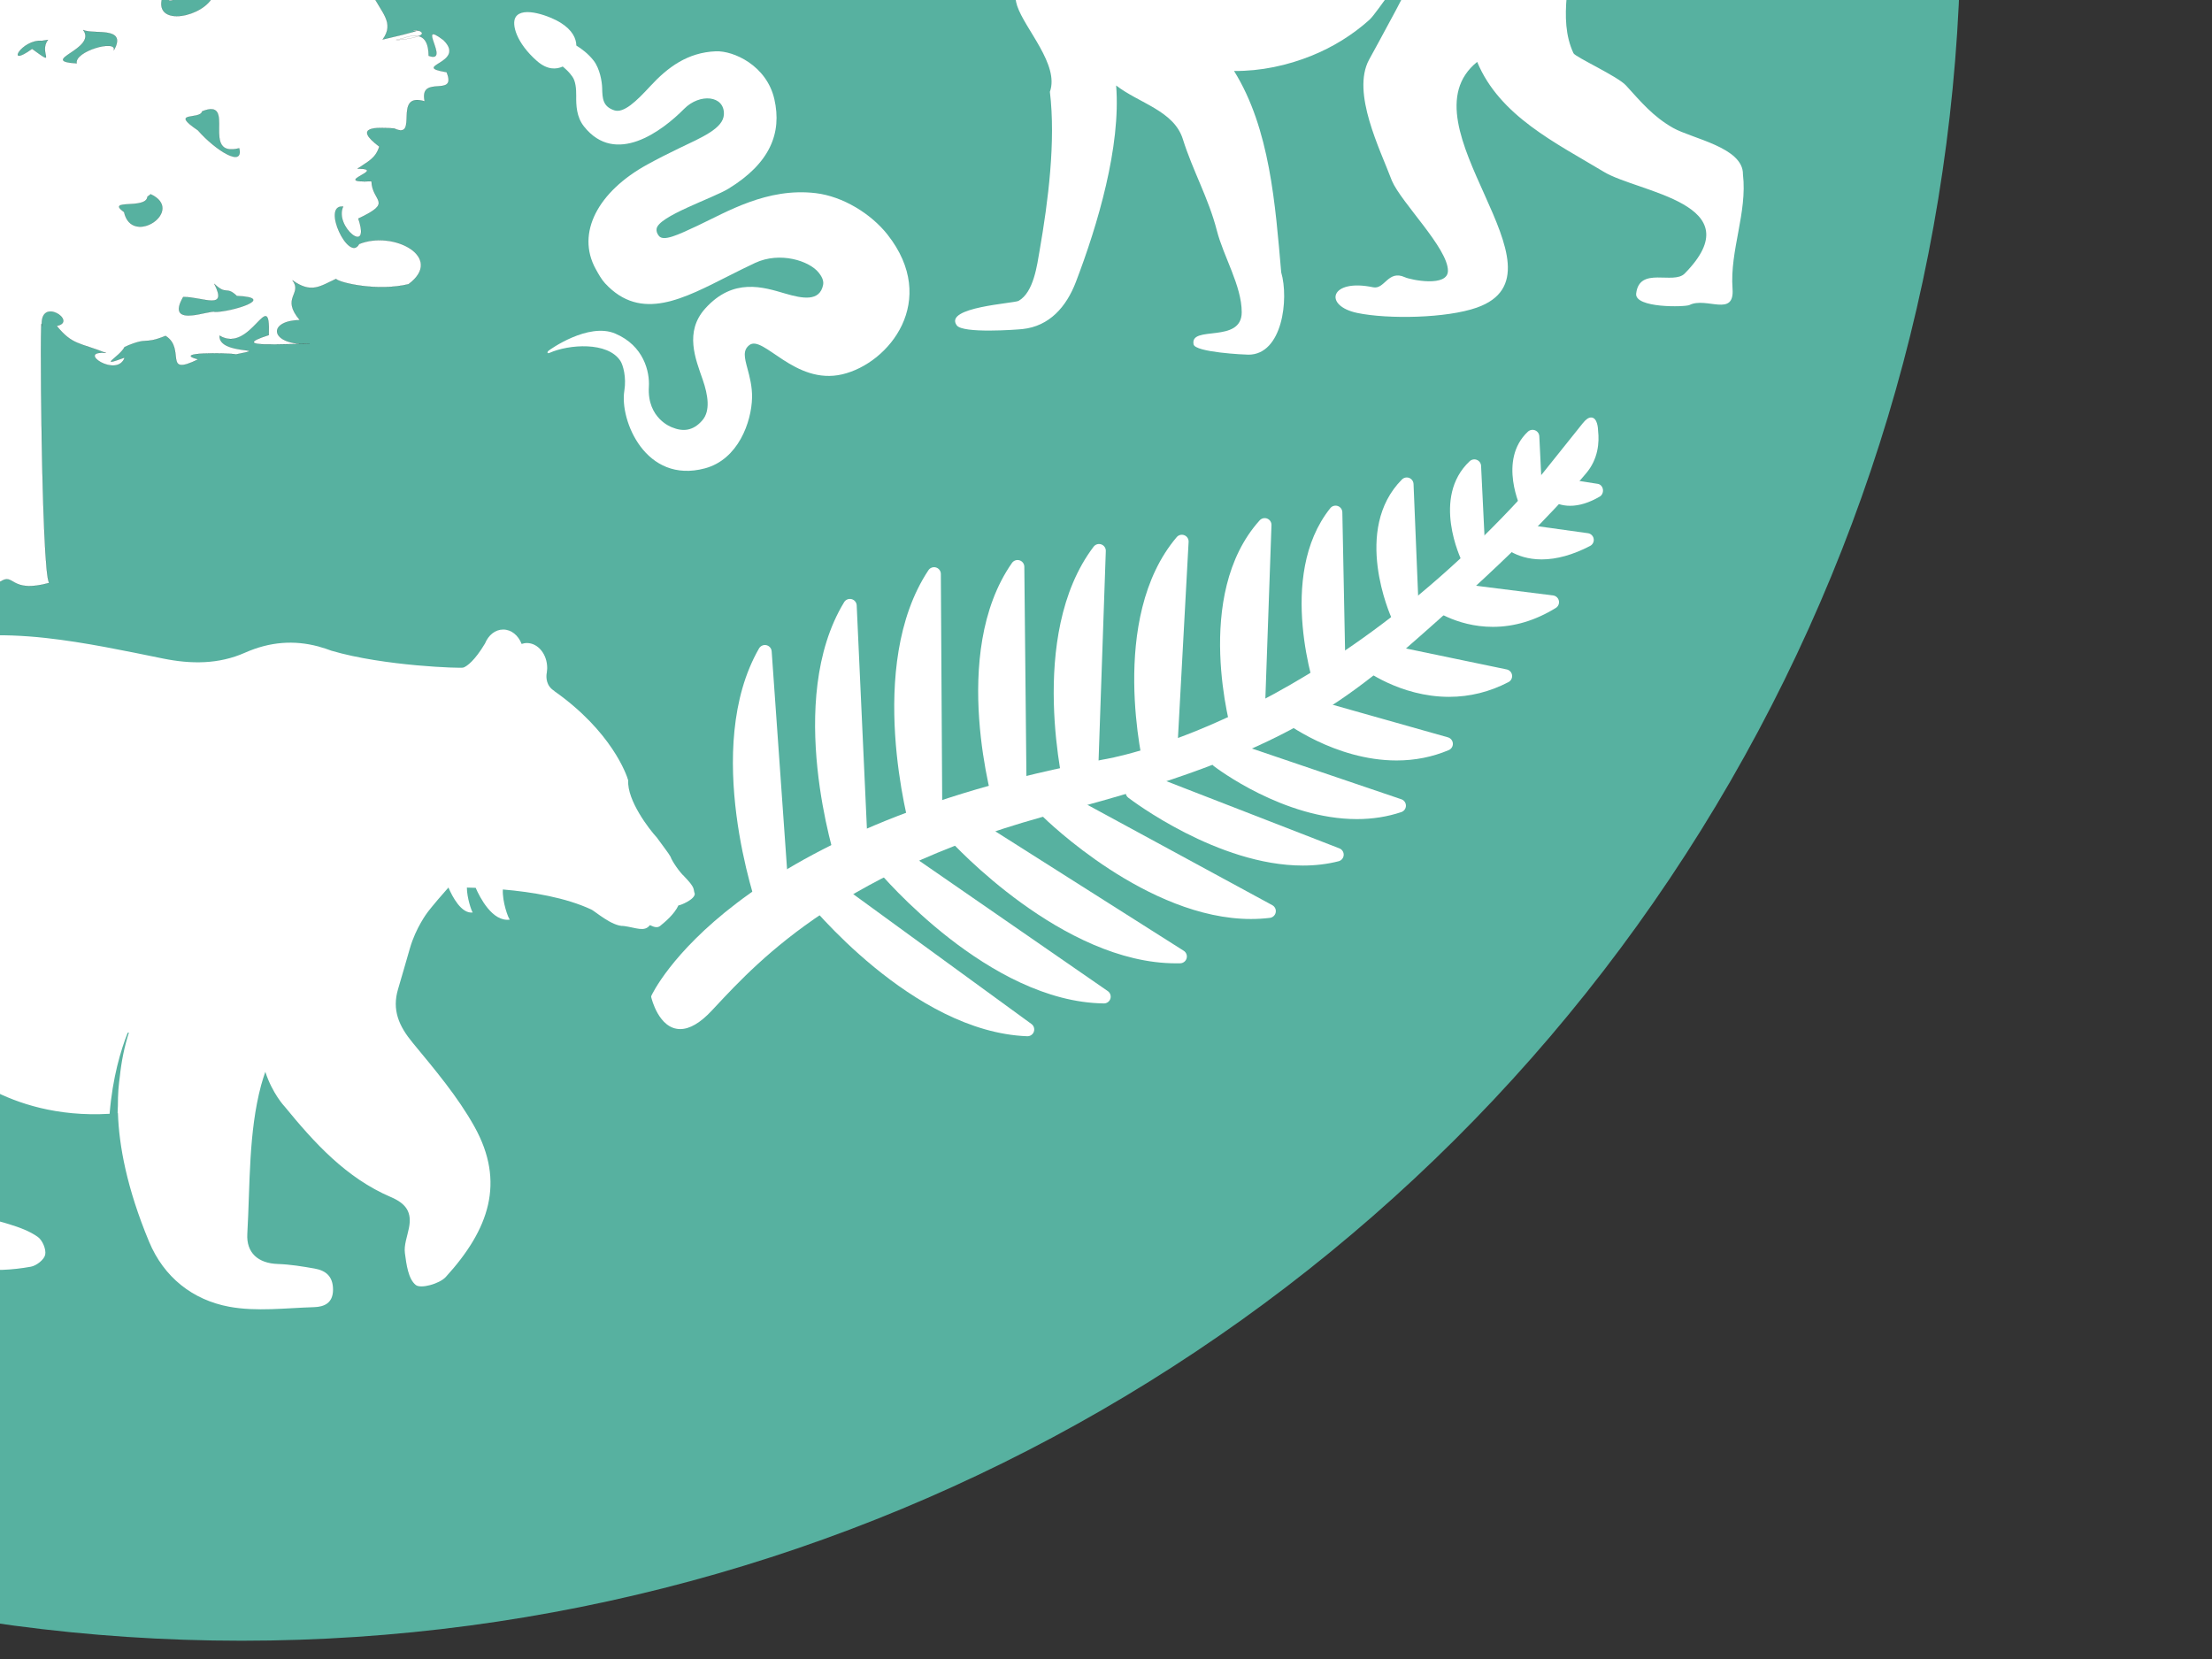 <?xml version="1.0" encoding="UTF-8" standalone="no"?>
<!-- Created with Inkscape (http://www.inkscape.org/) -->

<svg
   xmlns:dc="http://purl.org/dc/elements/1.1/"
   xmlns:cc="http://creativecommons.org/ns#"
   xmlns:rdf="http://www.w3.org/1999/02/22-rdf-syntax-ns#"
   xmlns:svg="http://www.w3.org/2000/svg"
   xmlns="http://www.w3.org/2000/svg"
   xmlns:sodipodi="http://sodipodi.sourceforge.net/DTD/sodipodi-0.dtd"
   xmlns:inkscape="http://www.inkscape.org/namespaces/inkscape"
   width="4cm"
   height="3cm"
   viewBox="0 0 40 30"
   version="1.1"
   id="svg8"
   inkscape:version="0.92.4 (5da689c313, 2019-01-14)"
   sodipodi:docname="BD.svg">
  <rect x="0" y="0" width="40" height="30" fill="#333333" stroke="none"/>
  <defs
     id="defs2" />
  <sodipodi:namedview
     id="base"
     pagecolor="#ffffff"
     bordercolor="#666666"
     borderopacity="1.0"
     inkscape:pageopacity="0.0"
     inkscape:pageshadow="2"
     inkscape:zoom="0.98994949"
     inkscape:cx="-233.79994"
     inkscape:cy="6.0118149"
     inkscape:document-units="mm"
     inkscape:current-layer="layer1"
     showgrid="false"
     inkscape:window-width="1280"
     inkscape:window-height="961"
     inkscape:window-x="-8"
     inkscape:window-y="-8"
     inkscape:window-maximized="1"
     units="cm" />
  <g
     inkscape:label="Laag 1"
     inkscape:groupmode="layer"
     id="layer1"
     transform="translate(0,-267)">
    <g
       transform="matrix(0.718,0,0,0.718,1527.845,477.024)"
       id="g3735">
      <circle
         inkscape:export-ydpi="300"
         inkscape:export-xdpi="300"
         style="opacity:1;fill:#57b1a0;fill-opacity:1;fill-rule:nonzero;stroke:none;stroke-width:0.556;stroke-miterlimit:4;stroke-dasharray:none;stroke-dashoffset:0;stroke-opacity:1"
         id="circle3556"
         cx="294.488"
         cy="-2121.833"
         r="43.298"
         transform="rotate(-90)" />
      <g
         id="g3733"
         transform="matrix(0.794,0,0,0.794,-1808.098,-437.634)"
         style="fill:#ffffff;fill-opacity:1"
         inkscape:export-xdpi="300"
         inkscape:export-ydpi="300">
        <path
           inkscape:export-ydpi="300"
           inkscape:export-xdpi="300"
           id="path3558"
           d="m -415.317,147.989 c -0.193,0.943 -0.625,1.625 -0.982,2.332 -0.253,0.5 -0.105,0.767 0.281,1.015 0.896,0.575 1.799,1.141 2.701,1.708 0.358,0.225 0.673,0.474 0.708,0.945 0.043,0.58 -0.326,0.829 -0.792,0.975 -0.38,0.119 -0.641,0.315 -0.464,0.728 0.205,0.476 0.566,0.218 0.86,0.092 0.31,-0.135 0.601,-0.311 0.9,-0.47 0.291,-0.155 0.608,-0.197 0.724,0.164 0.105,0.33 -0.254,0.334 -0.46,0.422 -0.45,0.191 -0.998,0.185 -1.364,0.649 0.584,0.306 1.142,0.074 1.685,0.107 0.23,0.013 0.581,-0.066 0.599,0.243 0.023,0.377 -0.355,0.325 -0.603,0.321 -0.362,-0.005 -0.724,-0.059 -1.086,-0.092 -0.114,-0.01 -0.251,-0.074 -0.309,0.087 -0.049,0.136 0.047,0.226 0.137,0.309 0.262,0.238 0.598,0.305 0.921,0.404 0.151,0.046 0.394,0.029 0.357,0.265 -0.037,0.228 -0.271,0.291 -0.459,0.249 -0.256,-0.058 -0.525,-0.141 -0.738,-0.287 -1.421,-0.978 -3.062,-1.269 -4.707,-1.569 -0.457,-0.084 -1.101,-0.022 -1.232,-0.564 -0.133,-0.55 0.472,-0.777 0.848,-1.059 0.445,-0.333 0.919,-0.628 1.365,-0.96 0.367,-0.273 0.312,-0.41 -0.129,-0.603 -1.821,-0.794 -3.661,-0.71 -5.528,-0.244 -0.164,0.041 -0.334,0.081 -0.501,0.078 -1.049,-0.018 -1.165,0.042 -0.768,1.209 0.335,0.983 0.793,1.924 1.14,2.903 0.294,0.829 0.169,1.049 -0.612,1.436 -0.679,0.336 -1.415,0.5 -2.145,0.659 -1.27,0.277 -2.242,0.991 -3.065,1.954 -0.142,0.166 -0.274,0.341 -0.433,0.49 -0.201,0.188 -0.472,0.22 -0.654,0.032 -0.164,-0.169 0.02,-0.369 0.148,-0.503 0.231,-0.239 0.49,-0.452 0.883,-0.807 -0.735,0.033 -1.267,0.063 -1.801,0.074 -0.152,0.003 -0.384,0.063 -0.408,-0.178 -0.023,-0.234 0.162,-0.35 0.372,-0.356 0.484,-0.014 0.968,9.1e-4 1.452,-0.004 0.163,-0.001 0.378,0.034 0.413,-0.191 0.04,-0.253 -0.164,-0.329 -0.365,-0.354 -0.384,-0.046 -0.775,-0.051 -1.155,-0.118 -0.238,-0.041 -0.494,-0.16 -0.417,-0.481 0.067,-0.278 0.303,-0.284 0.529,-0.22 0.465,0.132 0.924,0.282 1.389,0.414 0.33,0.093 0.611,0.135 0.411,-0.382 -0.06,-0.156 -0.263,-0.398 -0.051,-0.515 0.241,-0.133 0.43,0.119 0.479,0.317 0.228,0.917 0.741,0.768 1.381,0.45 0.65,-0.325 1.299,-0.643 1.922,-1.019 0.432,-0.262 0.529,-0.564 0.379,-1.028 -0.195,-0.604 -0.477,-1.162 -0.774,-1.717 -0.353,-0.66 -0.745,-1.302 -0.931,-2.042 -0.255,-1.015 -0.112,-1.292 0.925,-1.54 0.916,-0.219 1.84,-0.409 2.764,-0.591 1,-0.197 1.103,-0.337 0.781,-1.277 -0.455,-1.327 -0.477,-2.62 -0.003,-3.975 0.381,-1.089 0.434,-1.046 -0.69,-1.403 -1.612,-0.511 -3.012,-1.329 -3.662,-3.041 -0.19,-0.501 -0.645,-0.66 -1.164,-0.731 -0.372,-0.051 -1.077,0.044 -0.999,-0.426 0.097,-0.589 0.618,-0.033 0.95,-0.013 0.23,0.013 0.468,0.058 0.585,-0.151 0.106,-0.189 -0.079,-0.358 -0.2,-0.504 -0.228,-0.273 -0.566,-0.5 -0.393,-0.936 0.046,-0.117 0.144,-0.2 0.285,-0.142 0.411,0.168 0.421,0.552 0.482,0.908 0.031,0.184 -0.008,0.473 0.233,0.47 0.363,-0.005 0.143,-0.331 0.19,-0.511 0.037,-0.14 0.048,-0.287 0.083,-0.427 0.049,-0.197 0.139,-0.419 0.375,-0.347 0.302,0.092 0.08,0.315 0.045,0.48 -0.035,0.165 -0.104,0.323 -0.139,0.488 -0.143,0.668 0.036,0.869 0.711,0.923 0.32,0.026 0.901,-0.221 0.901,0.25 -7.3e-4,0.512 -0.583,0.226 -0.9,0.247 -0.44,0.03 -0.542,0.177 -0.273,0.512 1.034,1.289 2.426,1.879 4.037,2.016 0.413,0.035 0.544,-0.292 0.593,-0.607 0.054,-0.357 0.054,-0.725 0.043,-1.088 -0.023,-0.792 0.251,-1.476 0.749,-2.068 0.56,-0.665 1.206,-1.286 2.154,-1.07 1.042,0.238 1.693,0.991 2.028,1.993 0.196,0.587 0.159,1.207 0.066,1.802 -0.117,0.748 -0.098,1.499 -0.145,2.248 -0.035,0.56 0.025,1.1 0.462,1.548 0.291,0.298 0.35,0.734 0.462,1.131 0.346,1.224 1.723,1.927 2.932,1.49 0.506,-0.183 0.781,-0.553 0.776,-1.106 -3.5e-4,-0.173 -0.003,-0.355 0.191,-0.43 0.117,-0.046 0.238,-0.008 0.328,0.093 0.167,0.185 0.003,0.297 -0.085,0.436 -0.123,0.195 -0.173,0.436 -0.01,0.606 0.159,0.168 0.354,-0.019 0.533,-0.059 0.363,-0.082 0.813,-0.682 1.044,-0.179 0.182,0.397 -0.519,0.459 -0.849,0.648 -0.205,0.117 -0.631,0.055 -0.547,0.433 0.065,0.291 0.409,0.29 0.676,0.309 0.096,0.008 0.195,-0.003 0.29,0.01 0.177,0.026 0.45,-0.039 0.41,0.261 -0.026,0.196 -0.243,0.246 -0.412,0.181 -1.164,-0.45 -2.338,-0.031 -3.506,-0.038 -1.338,-0.009 -2.362,-0.451 -2.892,-1.753 -0.032,-0.081 -0.109,-0.143 -0.265,-0.338 z m -0.507,7.824 c 0.27,0.229 0.564,0.318 0.874,0.327 0.301,0.009 0.432,-0.22 0.429,-0.47 -0.005,-0.357 -0.288,-0.252 -0.465,-0.18 -0.26,0.105 -0.582,0.032 -0.838,0.323 z"
           style="clip-rule:evenodd;fill:#ffffff;fill-opacity:1;fill-rule:evenodd;stroke-width:0.243"
           inkscape:connector-curvature="0" />
        <path
           inkscape:export-ydpi="300"
           inkscape:export-xdpi="300"
           style="fill:#ffffff;fill-opacity:1;stroke-width:0.126"
           id="path3560"
           d="m -371.522,138.255 c -4.248,-0.994 -7.241,3.896 -8.209,5.751 6.7e-4,-0.009 0.002,-0.018 0.002,-0.027 0,-0.105 -0.022,-0.204 -0.062,-0.295 0.288,-0.884 0.633,-1.766 0.723,-2.697 0.092,-0.95 -0.293,-1.835 -0.77,-2.632 -0.025,-0.042 -0.09,-0.004 -0.065,0.038 0.544,0.909 0.868,1.833 0.724,2.899 -0.106,0.784 -0.41,1.546 -0.661,2.298 -0.146,-0.239 -0.422,-0.401 -0.739,-0.401 -0.011,0 -0.021,9.8e-4 -0.032,0.003 -0.004,-2.5e-4 -0.008,-0.003 -0.012,-0.003 -0.009,0 -0.018,0.003 -0.028,0.004 -0.257,0.02 -0.48,0.147 -0.621,0.332 -0.243,-0.736 -0.509,-1.468 -0.64,-2.233 -0.179,-1.047 0.194,-2.013 0.724,-2.899 0.025,-0.042 -0.04,-0.08 -0.066,-0.038 -0.492,0.822 -0.824,1.662 -0.77,2.632 0.05,0.894 0.413,1.771 0.697,2.618 -0.065,0.111 -0.102,0.239 -0.102,0.374 0,0.003 3.3e-4,0.006 6.7e-4,0.009 -0.978,-1.869 -3.965,-6.722 -8.199,-5.732 0,0 -1.389,0.379 -0.168,2.105 0,0 -0.084,1.431 0.337,1.431 0,0 0.042,0.968 0.421,1.052 0,0 -0.337,1.095 0.126,1.515 0,0 -0.253,1.6 1.052,1.894 h 1.642 c 0,0 -2.399,1.642 -1.768,2.442 0,0 -1.643,-0.042 -0.106,1.389 0,0 -1.241,0.842 0.022,1.095 l 0.587,0.589 c 0,0 -1.139,1.137 0,1.179 0,0 0.423,-0.084 0.676,0.716 0,0 -0.505,2.063 -0.884,2.315 0,0 -0.968,1.726 0.463,1.558 0,0 0.388,-0.762 0.337,-2.063 0,0 0.429,-1.263 1.225,-0.673 0,0 0.206,0.253 0.501,0 0,0 0.716,0.042 0.716,0.379 0,0 0.716,0.337 0.673,-0.716 0,0 -0.084,-0.758 0.379,-0.295 0,0 0.463,0.294 0.631,-1.558 l 1.405,-3.964 c 0.125,1.367 0.408,2.322 0.737,2.322 0.347,0 0.642,-1.059 0.755,-2.544 l 1.484,4.186 c 0.168,1.852 0.631,1.558 0.631,1.558 0.463,-0.463 0.379,0.295 0.379,0.295 -0.042,1.052 0.673,0.716 0.673,0.716 0,-0.337 0.716,-0.379 0.716,-0.379 0.295,0.253 0.501,0 0.501,0 0.796,-0.589 1.225,0.673 1.225,0.673 -0.051,1.301 0.337,2.063 0.337,2.063 1.431,0.168 0.463,-1.558 0.463,-1.558 -0.379,-0.253 -0.884,-2.315 -0.884,-2.315 0.253,-0.8 0.676,-0.716 0.676,-0.716 1.139,-0.042 0,-1.179 0,-1.179 l 0.587,-0.589 c 1.263,-0.253 0.022,-1.095 0.022,-1.095 1.537,-1.431 -0.106,-1.389 -0.106,-1.389 0.631,-0.8 -1.768,-2.442 -1.768,-2.442 h 1.642 c 1.305,-0.295 1.052,-1.894 1.052,-1.894 0.463,-0.421 0.126,-1.515 0.126,-1.515 0.379,-0.084 0.421,-1.052 0.421,-1.052 0.421,0 0.337,-1.431 0.337,-1.431 1.221,-1.726 -0.168,-2.105 -0.168,-2.105 z"
           inkscape:connector-curvature="0" />
        <path
           inkscape:export-ydpi="300"
           inkscape:export-xdpi="300"
           style="fill:#ffffff;fill-opacity:1;stroke-width:0.335"
           id="path3562"
           d="m -415.553,189.529 c 1.504,0.739 -1.426,0.48 -1.999,0.226 1.686,1.483 -1.277,0.039 -1.291,0.034 0.326,0.512 0.516,1.122 -1.614,-0.139 0.134,0.381 -1.096,0.705 -3.142,-0.317 -1.378,0.491 -3.491,-0.901 -4.543,-1.485 -1.113,-0.617 -1.71,-0.953 -2.74,-1.694 -0.637,0.036 -1.022,0.112 -1.845,0.164 -1.041,1.065 -1.761,1.852 -2.236,2.263 -1.178,0.205 -4.309,0.494 -3.66,-0.576 -0.481,0.011 -1.421,-0.137 -0.965,-0.783 -0.327,0.058 -1.148,-0.357 -0.465,-0.873 -0.311,-0.168 -1.361,-0.798 0.302,-1.009 -1.095,-0.359 -1.572,-1.471 0.339,-1.053 -0.389,-0.341 -1.484,-1.791 -0.166,-1.543 1.866,0.351 4.738,0.725 5.866,0.204 -1.329,-1.617 -5.926,-5.832 -4.242,-5.842 -1.256,-0.896 -1.895,-2.464 -1.08,-2.384 -1.607,-1.804 -1.82,-3.905 -0.617,-3.415 -1.592,-1.329 -2.084,-4.015 -0.655,-3.061 -0.821,-0.994 -1.69,-2.764 -0.013,-2.081 -0.205,-0.325 -1.12,-1.523 -1.178,-1.665 -0.448,-1.087 1.753,0.864 1.371,0.15 -0.328,-0.614 -0.885,-2.548 -0.47,-2.18 0.623,0.554 1.288,1.47 1.591,1.514 0.104,0.015 -0.363,-1.05 -0.422,-1.52 -0.372,-2.986 0.612,-0.181 1.509,0.75 0.229,-0.509 0.079,-3.111 0.505,-2.909 0.174,0.083 0.974,3.003 1.052,3.188 0.199,0.467 0.317,-1.629 0.539,-2.343 0.113,-0.364 0.372,-0.237 0.436,0.506 0.077,0.884 0.298,2.912 0.522,2.925 0.161,0.009 0.338,-1.816 0.855,-1.637 0.208,0.599 -0.018,3.301 0.247,4.6 0.312,1.533 0.827,1.986 1.421,3.103 1.118,2.102 3.21,5.862 3.407,6.345 0.778,1.908 2.189,2.95 2.538,3.433 0.495,0.213 0.968,0.139 1.34,-0.015 2.259,-0.932 2.6,0.064 2.621,0.066 0.836,0.067 1.186,0.59 0.924,1.198 -0.408,-0.34 -0.592,-0.336 -0.965,-0.17 0.242,0.005 0.76,0.108 0.909,0.168 -0.044,0.087 -0.167,0.206 -0.677,0.163 -0.68,-0.058 -1.572,0.846 -1.898,1.28 0.471,0.595 1.741,1.095 2.118,1.357 0.838,0.583 2.391,1.739 3.788,2.528 0.642,0.363 1.273,0.562 1.741,0.724 1.438,0.498 0.525,0.58 -0.04,0.472 0.5,0.292 1.133,0.443 1.869,0.363 1.213,-0.131 2.077,-0.933 2.501,-1.286 1.21,-1.007 0.399,0.337 0.171,0.577 -1.554,1.64 -2.12,1.536 -3.561,1.682 z m -7.424,-8.99 c 0.009,-0.08 -0.014,-0.11 -0.151,-0.116 -0.049,-0.003 -0.188,0.021 -0.358,0.192 0.199,0 0.502,-0.013 0.509,-0.075 z"
           inkscape:connector-curvature="0" />
        <path
           inkscape:export-ydpi="300"
           inkscape:export-xdpi="300"
           inkscape:export-filename="C:\Users\u0076217\Desktop\Experiment logger.png"
           sodipodi:nodetypes="cccccccccccccccccccccccccccccccccccccccccccccccccccccccccccccccccccccccccccccccccccccccccccccccccccccccccccccccccccccccccccccccccccccccccccccccccccccccccccccccccccccccccccccccccccccccccccccccccccccccccccccccccccccccccccccccccccccccccccccccccccccccccccccccccccc"
           inkscape:connector-curvature="0"
           d="m -403.539,163.147 c 0.57,0.247 -0.209,1.293 0.711,0.836 -0.631,0.857 1.04,-0.257 0.216,0.685 0.375,0.629 0.332,-0.873 1.074,-0.396 0.699,-0.292 0.455,0.279 0.788,0.799 0.568,0.068 -0.458,-1.266 0.557,-0.63 -0.573,1.001 0.398,-0.119 0.25,-0.64 0.466,0.136 -0.397,0.701 0.432,0.566 0.062,-0.779 0.619,-0.88 1.671,-0.894 0.792,0.565 -0.884,-0.303 -0.066,0.55 -0.661,0.173 0.653,0.48 0.704,0.421 0.841,-0.386 0.31,0.328 -0.359,0.682 0.651,0.39 0.938,-0.083 1.301,0.331 -0.505,0.042 -0.684,1.172 0.36,0.769 -0.788,0.097 -0.983,0.069 -0.335,0.366 0.234,0.205 1.015,-0.646 0.427,0.338 0.113,0.672 0.134,1.013 1.122,0.828 -0.747,0.554 1.5,-0.136 0.473,0.909 0.8,-0.219 2.303,-0.356 1.671,1.103 -0.454,-0.367 -0.345,0.217 -0.773,0.026 0.169,0.638 -0.337,1.296 -0.015,1.588 0.046,1.106 0.364,-0.798 0.991,0.12 0.424,0.474 0.878,0.646 1.146,-0.183 1.002,-0.444 2.175,0.657 1.393,1.217 0.112,-0.708 -0.534,0.397 -0.55,-0.286 -0.376,0.414 -1.405,-0.129 -1.039,-0.143 -0.532,0.348 -1,0.606 0.197,0.515 1.53,-0.431 2.48,2.279 1.266,1.648 -0.675,0.12 -1.193,-0.174 -1.098,-0.404 -0.731,-0.673 -1.266,-0.447 -0.714,0.173 -0.667,0.303 0.571,1.676 -0.662,1.573 0.381,0.195 1.894,0.595 0.735,0.779 -0.594,0.334 0.038,0.141 0.064,0.284 0.588,-0.069 0.318,0.599 0.004,0.297 0.154,0.724 -1.447,0.342 -0.883,0.853 0.265,-0.735 0.402,0.75 0.447,-0.389 -1.037,-0.791 1.884,0.08 2.609,0.066 -1.377,-0.184 -2.238,1.217 -1.77,0.138 0.196,0.368 0.926,-0.587 0.95,0.342 0.794,0.076 -0.472,0.068 0.48,0.458 0.38,-0.43 0.903,0.512 0.517,-0.59 -0.211,0.485 -0.103,-0.884 -0.008,-0.242 0.422,-0.506 0.592,0.267 0.987,-0.036 -0.031,0.886 1.599,-0.385 1.025,0.795 0.118,-0.941 -0.87,0.9 -0.85,0.418 -0.68,-0.412 0.219,1.501 -0.957,0.883 0.997,0.315 0.456,0.363 0.135,0.617 1.517,1.187 -1.826,0.165 -1.315,0.732 -0.311,0.08 0.483,0.475 0.647,0.363 -0.91,0.043 -0.358,1.219 -1.42,1.168 0.297,0.625 0.738,0.934 0.346,1.475 2.121,-0.486 0.43,-0.219 1.153,-0.278 0.525,0.226 -1.311,0.377 -0.536,0.248 0.4,-0.143 0.836,-0.207 0.842,0.547 0.71,0.256 -0.43,-1.185 0.472,-0.496 0.749,0.739 -1.081,0.819 0.097,1.016 0.346,0.838 -0.882,0.049 -0.695,0.925 -1.032,-0.311 -0.165,1.236 -0.965,0.86 -0.566,-0.038 -1.337,-0.072 -0.476,0.575 -0.117,0.386 -0.375,0.48 -0.69,0.7 1,0.009 -0.918,0.463 0.443,0.4 0.02,0.666 0.718,0.647 -0.418,1.184 0.411,1.214 -0.779,0.241 -0.48,-0.381 -0.702,-0.074 0.186,1.798 0.506,1.187 1.09,-0.44 2.716,0.421 1.568,1.274 -0.986,0.242 -2.206,-0.048 -2.301,-0.167 -0.502,0.231 -0.78,0.476 -1.382,0.044 0.333,0.44 -0.379,0.542 0.235,1.264 -1.044,0.011 -0.975,0.807 0.312,0.759 -0.697,-0.031 -2.671,0.151 -1.298,-0.285 0.055,-1.619 -0.566,0.617 -1.561,0.018 -0.035,0.63 1.713,0.362 0.524,0.594 -0.297,-0.056 -2.063,-0.068 -1.202,0.158 -1.141,0.56 -0.381,-0.337 -1.035,-0.744 -0.737,0.297 -0.517,0.006 -1.299,0.352 -0.153,0.311 -0.899,0.667 0.004,0.334 -0.237,0.678 -1.583,-0.235 -0.594,-0.143 -0.838,-0.335 -1.064,-0.245 -1.565,-0.861 0.695,-0.124 -0.552,-0.969 -0.469,0.018 -0.073,-1.045 -0.018,7.841 0.233,8.135 -1.258,0.348 -1.101,-0.344 -1.553,-0.036 -0.647,-1.069 0.461,-7.711 -0.34,-8.202 -0.496,0.153 -0.89,0.512 -1.345,-0.029 -0.171,0.714 -0.407,-0.087 -0.669,0.493 -0.551,-0.915 -0.67,1.388 -0.965,0.027 -0.674,0.116 -1.355,-0.419 -0.367,-0.484 -0.165,-0.254 0.067,-0.382 0.213,-0.682 0.033,-0.392 0.482,0.525 0.458,-0.454 -0.183,-0.542 1.355,-0.504 0.924,0.462 0.307,0.942 1.365,-0.813 0.381,-0.161 -0.376,-1.104 1.525,-1.167 1.151,-0.257 0.43,-0.262 0.384,-1.775 -0.312,-0.997 -0.315,-0.096 -0.285,-0.919 -0.777,-0.319 -0.098,-0.585 -0.605,0.365 -0.535,-0.612 -0.555,-0.585 1.932,-0.286 0.729,-1.429 -0.34,-0.709 -0.554,-0.352 -1.004,-1.004 0.169,0.672 0.394,1.635 -0.326,0.806 0.009,0.338 -0.568,-1.016 -0.378,-0.29 -0.456,0.219 -0.812,-0.105 0.106,-0.432 -0.706,-0.203 -0.657,0.332 -1.098,-0.257 -0.396,0.038 -2.278,-0.205 -1.119,-0.23 0.174,-0.622 -0.494,-0.096 -0.792,-0.971 0.42,0.899 -1.42,0.576 -0.392,0.04 -1.005,-0.366 -1.239,-0.55 -2.522,-0.542 1.281,0.262 0.015,-0.832 0.507,-0.61 0.506,0.371 1.88,-1.308 0.435,-0.739 0.402,0.675 -0.968,-0.214 -0.825,0.502 -0.714,-0.771 1.771,-0.597 0.392,-0.689 -0.127,-0.541 0.273,-1.163 -0.491,-0.799 0.512,0.234 -0.504,0.593 -0.088,-0.202 0.138,-0.149 -1.049,0.823 -0.893,0.438 -0.52,-0.308 -1.408,0.074 -1.405,-0.654 -0.999,0.326 0.064,-0.824 0.63,-0.066 -0.514,-0.424 1.039,-0.049 0.66,0.176 0.273,-0.843 -0.529,-0.28 -0.619,-0.964 -0.18,-0.13 -0.452,-0.461 -0.63,0.323 0.034,-0.571 0.097,-0.78 -0.476,-0.891 -0.262,0.246 -0.192,0.006 -0.645,-0.077 0.671,-0.818 0.094,-0.425 -0.176,-1.223 0.513,-0.135 1.447,0.411 2.217,-0.01 0.851,0.114 -0.787,0.057 0.004,0.363 -0.973,0.688 0.249,0.205 0.265,0.043 -0.528,1.106 0.484,0.874 1.058,1.662 1.057,-0.084 1.344,-0.773 0.719,-1.275 -0.295,-0.59 -0.675,-0.034 -0.334,-0.707 -0.383,-0.487 -0.556,0.554 -0.872,-0.172 -0.434,0.586 -0.052,-0.882 -0.551,-0.176 -0.24,-0.439 -0.044,-0.925 -0.471,-0.187 0.126,-0.7 0.141,-1.386 -0.861,-0.898 -0.73,-0.187 0.417,-0.547 -0.314,-0.986 0.425,-0.118 1.274,-0.708 1.19,0.275 0.18,-0.055 0.16,-0.028 0.568,-0.293 -0.206,0.717 0.502,0.009 0.297,-0.191 -0.256,-0.372 -0.129,-0.5 -0.53,-0.284 0.688,0.355 -0.748,0.56 -0.229,-0.328 1.263,0.134 2.614,-0.127 1.378,-0.276 -0.322,0.091 0.17,-0.448 0.096,-0.49 -0.332,-0.215 0.174,-1.292 -0.202,-1.169 0.621,0.758 1.133,-0.388 1.543,-0.638 -0.019,-0.516 -0.563,-0.164 -0.151,-0.713 0.559,-0.407 0.676,-0.687 0.066,-0.87 -0.391,0.706 -0.505,-0.632 -0.751,-0.257 -0.013,-0.748 -1.024,-1.503 0.077,-1.36 -0.591,0.699 0.284,0.183 0.329,0.033 0.309,-0.7 -0.93,-1.179 0.14,-1.415 -0.717,-0.429 0.591,-0.166 0.773,0.242 0.271,-0.552 1.041,0.264 0.114,0.293 0.292,0.306 1.839,-0.269 1.008,-0.235 0.134,-0.478 0.385,-0.831 0.546,-0.07 0.401,-0.653 1.484,-0.225 1.114,0.407 0.506,0.289 0.859,-0.334 0.256,-0.359 0.968,-0.692 -0.301,-0.449 -0.385,-1.297 -0.027,-0.084 -0.894,-0.292 -0.345,-0.641 -0.463,0.04 -1.078,-1.456 -0.722,-1.162 0.432,-0.335 0.722,0.186 0.77,-0.656 0.786,-0.25 0.087,1.165 0.625,0.533 0.549,-0.738 0.81,0.263 1.501,0.279 0.733,0.784 -0.41,-2.068 0.102,-0.633 0.621,-0.076 0.67,0.641 1.151,0.095 0.399,0.033 0.224,-0.648 -0.158,-0.667 0.183,-0.806 -1.065,-1.156 -0.059,-1.385 -1.223,-0.506 0.675,-0.004 0.389,-0.334 0.279,-0.809 -0.487,-0.849 0.491,-1.169 z m 7.202,7.887 c 0.266,1.579 1.044,-0.321 0,0 z m -5.281,0.389 c -0.139,0.835 -1.201,-0.272 -1.382,0.704 0.804,0.131 1.358,0.161 1.814,0.088 0.951,-0.089 0.226,-0.682 -0.432,-0.792 z m -2.529,0.143 c 0.34,0.825 1.087,-0.129 0,0 z m -1.539,1.631 c -1.361,0.236 -0.197,0.639 -0.141,0.695 0.015,0.951 0.394,-0.596 0.409,0.163 -0.009,0.244 -0.466,0.377 0.028,0.678 -0.12,0.961 1.359,-0.335 0.414,0.011 -0.805,-1.089 0.368,-0.958 0.827,-0.651 0.884,-0.032 -0.335,-0.967 -0.566,-0.388 -0.385,-0.058 -0.536,-0.527 -0.972,-0.509 z m 4.054,1.125 c 0.34,0.468 -1.548,-0.127 -1.045,0.549 0.347,-0.097 0.997,0.742 1.313,0.038 0.006,-2.9e-4 0.529,-0.847 -0.267,-0.587 z m 3.416,0.557 c 0.226,0.116 -0.617,-0.335 -0.628,0.213 -0.008,0.534 0.877,0.416 1.067,0.006 0.308,0.142 1.275,-0.522 0.436,-0.396 -0.312,0.093 -0.651,-0.565 -0.876,0.176 z m 0.707,0.718 c -0.25,1.006 -0.864,0.41 -0.869,0.825 0.192,0.79 0.817,0.265 1.191,-0.067 1.078,0.003 -0.067,-0.918 -0.168,-0.234 -0.106,-0.271 -0.069,-0.322 -0.154,-0.524 z m -2.496,1.503 c 0.342,0.555 0.226,0.233 0.216,0.673 1.259,0.456 1.06,-0.515 0.4,-0.603 -0.412,0.113 -0.238,-0.045 -0.616,-0.07 z m -11.904,0.924 c -0.039,0.491 -1.869,0.348 -0.227,0.715 0.566,0.283 1.547,-0.384 1.473,0.018 -0.656,0.909 1.556,0.291 0.518,0.129 0.512,-0.75 -0.955,-0.782 -1.765,-0.862 z m 9.914,1.308 c -0.269,1.039 1.544,0.369 0,0 z m -2.774,0.63 c -0.04,0.52 -0.758,0.592 0.167,0.875 0.654,0.084 -0.001,-0.291 0.831,-0.383 -0.269,-0.299 -0.691,-0.092 -0.997,-0.492 z m 5.41,0.165 c -0.765,0.119 -0.943,0.847 -0.951,0.853 0.683,0.38 1.38,0.059 0.581,-0.413 0.37,0.018 1.201,-0.859 0.37,-0.44 z m -5.395,2.078 c -0.376,0.276 -1.264,0.688 -0.158,0.916 1.074,-0.182 0.746,-0.427 0.158,-0.916 z m 7.18,0.301 c -0.523,1.114 1.047,0.884 1.481,0.242 -1.063,-0.36 -1.626,0.518 -1.235,-0.365 -0.084,0.039 -0.139,0.142 -0.246,0.123 z m -13.979,0.649 0.014,0.014 z m 11.395,0.568 c 0.457,0.611 -1.462,0.981 -0.205,1.059 -0.084,-0.385 1.288,-0.773 1.178,-0.412 0.439,-0.782 -0.649,-0.49 -0.973,-0.647 z m -1.312,0.345 c -0.63,-0.059 -1.186,0.886 -0.308,0.253 0.819,0.595 0.187,0.117 0.506,-0.286 z m -1.774,1.041 c -1.153,0.162 0.463,0.815 0.191,-0.132 l -0.113,0.037 z m -7.462,0.762 0.017,0.014 z m 7.253,0.132 c 0.52,0.517 -0.751,0.316 -0.356,0.968 0.643,-0.14 1.253,-0.154 0.523,-0.85 l -0.072,-0.079 z m 7.07,0.301 c -0.065,0.285 -1.054,-0.02 -0.136,0.601 0.565,0.644 1.458,1.196 1.311,0.57 -1.262,0.315 -0.051,-1.623 -1.176,-1.171 z m -1.737,2.709 c -0.034,0.417 -1.344,0.053 -0.74,0.487 0.245,1.109 1.956,-0.051 0.843,-0.567 z m 2.122,2.763 c 0.439,0.858 -0.35,0.416 -0.987,0.416 -0.584,1.019 0.887,0.385 1.006,0.474 0.52,10e-4 1.994,-0.451 0.696,-0.506 -0.348,-0.331 -0.319,-0.003 -0.715,-0.385 z"
           style="fill:#ffffff;fill-opacity:1;stroke:#000000;stroke-width:0.003"
           id="path3564" />
        <g
           inkscape:export-ydpi="300"
           inkscape:export-xdpi="300"
           style="fill:#ffffff;fill-opacity:1"
           id="g3701"
           transform="matrix(0.335,0,0,0.335,-383.555,189.128)">
          <g
             style="fill:#ffffff;fill-opacity:1"
             id="g3570">
            <g
               style="fill:#ffffff;fill-opacity:1"
               id="g3568">
              <path
                 style="fill:#ffffff;fill-opacity:1"
                 d="M 15.302,67.686 16.88,66.813 C 17.084,66.7 17.211,66.485 17.211,66.25 L 17.209,65.033 15.631,42.7 c -0.02,-0.282 -0.221,-0.517 -0.497,-0.581 -0.272,-0.063 -0.558,0.062 -0.7,0.306 -5.423,9.434 -0.271,24.285 -0.048,24.912 0.063,0.178 0.2,0.318 0.377,0.387 0.074,0.027 0.151,0.041 0.228,0.041 0.108,0.001 0.216,-0.027 0.311,-0.079 z"
                 id="path3566"
                 inkscape:connector-curvature="0" />
            </g>
          </g>
          <g
             style="fill:#ffffff;fill-opacity:1"
             id="g3576">
            <g
               style="fill:#ffffff;fill-opacity:1"
               id="g3574">
              <path
                 style="fill:#ffffff;fill-opacity:1"
                 d="m 22.733,63.322 1.599,-0.836 c 0.207,-0.107 0.339,-0.318 0.345,-0.553 l 0.028,-1.215 -1.023,-22.367 c -0.013,-0.282 -0.209,-0.522 -0.482,-0.592 -0.275,-0.072 -0.561,0.046 -0.708,0.288 -5.655,9.296 -0.873,24.271 -0.667,24.903 0.059,0.18 0.193,0.324 0.368,0.396 0.079,0.031 0.161,0.047 0.243,0.047 0.103,0.002 0.205,-0.022 0.297,-0.071 z"
                 id="path3572"
                 inkscape:connector-curvature="0" />
            </g>
          </g>
          <g
             style="fill:#ffffff;fill-opacity:1"
             id="g3582">
            <g
               style="fill:#ffffff;fill-opacity:1"
               id="g3580">
              <path
                 style="fill:#ffffff;fill-opacity:1"
                 d="m 29.709,60.285 1.631,-0.77 c 0.211,-0.1 0.352,-0.307 0.367,-0.539 L 31.783,57.759 31.65,35.372 c -0.002,-0.283 -0.188,-0.53 -0.458,-0.611 -0.27,-0.08 -0.562,0.024 -0.718,0.26 -6.02,9.064 -1.836,24.218 -1.655,24.858 0.051,0.182 0.18,0.332 0.352,0.41 0.084,0.039 0.175,0.059 0.266,0.059 0.091,0 0.186,-0.022 0.272,-0.063 z"
                 id="path3578"
                 inkscape:connector-curvature="0" />
            </g>
          </g>
          <g
             style="fill:#ffffff;fill-opacity:1"
             id="g3588">
            <g
               style="fill:#ffffff;fill-opacity:1"
               id="g3586">
              <path
                 style="fill:#ffffff;fill-opacity:1"
                 d="m 37.685,58.301 1.628,-0.723 c 0.218,-0.098 0.365,-0.309 0.38,-0.547 l 0.072,-1.154 -0.211,-21.186 c -0.003,-0.279 -0.186,-0.525 -0.452,-0.607 -0.267,-0.081 -0.555,0.017 -0.716,0.245 -6.003,8.58 -1.76,22.962 -1.576,23.571 0.054,0.176 0.18,0.32 0.347,0.396 0.085,0.039 0.176,0.059 0.268,0.059 0.088,0 0.176,-0.017 0.26,-0.054 z"
                 id="path3584"
                 inkscape:connector-curvature="0" />
            </g>
          </g>
          <g
             style="fill:#ffffff;fill-opacity:1"
             id="g3594">
            <g
               style="fill:#ffffff;fill-opacity:1"
               id="g3592">
              <path
                 style="fill:#ffffff;fill-opacity:1"
                 d="m 44.345,56.998 1.659,-0.662 c 0.221,-0.088 0.375,-0.291 0.4,-0.527 l 0.125,-1.164 0.74,-21.443 c 0.01,-0.279 -0.163,-0.533 -0.427,-0.626 -0.263,-0.094 -0.557,-0.006 -0.727,0.217 -6.379,8.418 -2.787,23.142 -2.631,23.765 0.045,0.18 0.165,0.33 0.329,0.416 0.093,0.045 0.193,0.07 0.293,0.07 0.082,-10e-4 0.163,-0.017 0.239,-0.046 z"
                 id="path3590"
                 inkscape:connector-curvature="0" />
            </g>
          </g>
          <g
             style="fill:#ffffff;fill-opacity:1"
             id="g3600">
            <g
               style="fill:#ffffff;fill-opacity:1"
               id="g3598">
              <path
                 style="fill:#ffffff;fill-opacity:1"
                 d="m 51.779,54.557 1.667,-0.566 c 0.23,-0.08 0.397,-0.281 0.429,-0.523 l 0.145,-1.09 1.089,-20.039 c 0.016,-0.275 -0.146,-0.53 -0.403,-0.631 -0.252,-0.101 -0.548,-0.03 -0.726,0.181 -6.532,7.699 -3.176,21.625 -3.03,22.213 0.044,0.176 0.158,0.324 0.315,0.41 0.096,0.053 0.201,0.078 0.308,0.078 0.068,0 0.138,-0.012 0.206,-0.033 z"
                 id="path3596"
                 inkscape:connector-curvature="0" />
            </g>
          </g>
          <g
             style="fill:#ffffff;fill-opacity:1"
             id="g3606">
            <g
               style="fill:#ffffff;fill-opacity:1"
               id="g3604">
              <path
                 style="fill:#ffffff;fill-opacity:1"
                 d="m 60.09,51.176 1.656,-0.52 c 0.24,-0.075 0.415,-0.285 0.444,-0.537 l 0.119,-1.008 0.647,-18.36 c 0.009,-0.27 -0.152,-0.516 -0.401,-0.617 -0.247,-0.102 -0.535,-0.036 -0.719,0.166 -6.385,7.094 -2.714,19.903 -2.555,20.444 0.049,0.166 0.162,0.305 0.313,0.385 0.094,0.051 0.198,0.076 0.302,0.076 0.066,0 0.131,-0.01 0.194,-0.029 z"
                 id="path3602"
                 inkscape:connector-curvature="0" />
            </g>
          </g>
          <g
             style="fill:#ffffff;fill-opacity:1"
             id="g3610">
            <path
               style="fill:#ffffff;fill-opacity:1"
               d="m 67.892,47.394 c -0.093,0 -0.185,-0.02 -0.27,-0.06 -0.157,-0.073 -0.278,-0.206 -0.336,-0.369 -0.163,-0.46 -3.927,-11.363 1.237,-17.818 0.168,-0.211 0.451,-0.293 0.708,-0.207 0.256,0.087 0.43,0.326 0.435,0.596 l 0.313,15.848 -0.057,0.883 c -0.016,0.251 -0.178,0.468 -0.412,0.557 l -1.391,0.528 c -0.073,0.028 -0.151,0.042 -0.227,0.042 z"
               id="path3608"
               inkscape:connector-curvature="0" />
          </g>
          <g
             style="fill:#ffffff;fill-opacity:1"
             id="g3616">
            <g
               style="fill:#ffffff;fill-opacity:1"
               id="g3614">
              <path
                 style="fill:#ffffff;fill-opacity:1"
                 d="m 76.407,26.854 c -0.011,-0.254 -0.172,-0.479 -0.408,-0.572 -0.241,-0.093 -0.508,-0.034 -0.688,0.145 -4.722,4.741 -1.107,12.857 -0.95,13.2 0.106,0.233 0.339,0.376 0.584,0.376 0.061,0 0.12,-0.008 0.181,-0.026 l 1.253,-0.366 c 0.258,-0.076 0.442,-0.304 0.46,-0.573 l 0.041,-0.67"
                 id="path3612"
                 inkscape:connector-curvature="0" />
            </g>
          </g>
          <g
             style="fill:#ffffff;fill-opacity:1"
             id="g3622">
            <g
               style="fill:#ffffff;fill-opacity:1"
               id="g3620">
              <path
                 style="fill:#ffffff;fill-opacity:1"
                 d="m 81.753,34.549 0.94,-0.253 c 0.265,-0.072 0.455,-0.303 0.474,-0.576 l 0.029,-0.497 -0.394,-8.087 c -0.012,-0.25 -0.168,-0.47 -0.4,-0.563 -0.229,-0.095 -0.495,-0.043 -0.679,0.126 -3.647,3.418 -0.834,9.267 -0.714,9.514 0.11,0.224 0.337,0.358 0.577,0.358 0.056,0 0.112,-0.007 0.167,-0.022 z"
                 id="path3618"
                 inkscape:connector-curvature="0" />
            </g>
          </g>
          <g
             style="fill:#ffffff;fill-opacity:1"
             id="g3628">
            <g
               style="fill:#ffffff;fill-opacity:1"
               id="g3626">
              <path
                 style="fill:#ffffff;fill-opacity:1"
                 d="m 40.457,78.715 c 0.092,-0.266 -10e-4,-0.563 -0.229,-0.729 L 22.097,64.775 21.103,64.154 c -0.199,-0.125 -0.448,-0.131 -0.651,-0.018 l -1.577,0.873 c -0.166,0.092 -0.281,0.252 -0.318,0.438 -0.037,0.186 0.009,0.377 0.126,0.525 0.415,0.52 10.27,12.768 21.144,13.174 0.008,0 0.016,0 0.024,0 0.272,0 0.515,-0.171 0.606,-0.431 z"
                 id="path3624"
                 inkscape:connector-curvature="0" />
            </g>
          </g>
          <g
             style="fill:#ffffff;fill-opacity:1"
             id="g3634">
            <g
               style="fill:#ffffff;fill-opacity:1"
               id="g3632">
              <path
                 style="fill:#ffffff;fill-opacity:1"
                 d="m 47.703,75.594 c 0.085,-0.27 -0.015,-0.563 -0.247,-0.723 L 29.004,62.113 27.996,61.515 c -0.201,-0.117 -0.451,-0.119 -0.652,0 l -1.556,0.912 c -0.163,0.096 -0.275,0.258 -0.308,0.443 -0.032,0.188 0.019,0.377 0.14,0.521 0.427,0.512 10.582,12.51 21.463,12.648 0.003,0 0.006,0 0.009,0 0.278,0.002 0.526,-0.18 0.611,-0.445 z"
                 id="path3630"
                 inkscape:connector-curvature="0" />
            </g>
          </g>
          <g
             style="fill:#ffffff;fill-opacity:1"
             id="g3640">
            <g
               style="fill:#ffffff;fill-opacity:1"
               id="g3638">
              <path
                 style="fill:#ffffff;fill-opacity:1"
                 d="m 54.32,72.238 c 0.282,-0.008 0.526,-0.199 0.602,-0.473 0.074,-0.271 -0.037,-0.561 -0.275,-0.711 L 35.704,59.043 34.671,58.484 c -0.207,-0.113 -0.456,-0.102 -0.652,0.025 l -1.518,0.973 c -0.159,0.102 -0.265,0.27 -0.29,0.457 -0.025,0.187 0.034,0.375 0.161,0.516 0.436,0.48 10.804,11.787 21.542,11.787 z"
                 id="path3636"
                 inkscape:connector-curvature="0" />
            </g>
          </g>
          <g
             style="fill:#ffffff;fill-opacity:1"
             id="g3646">
            <g
               style="fill:#ffffff;fill-opacity:1"
               id="g3644">
              <path
                 style="fill:#ffffff;fill-opacity:1"
                 d="m 62.805,67.938 c 0.277,-0.035 0.501,-0.244 0.552,-0.52 0.052,-0.273 -0.079,-0.549 -0.324,-0.682 L 44.37,56.605 43.359,56.15 c -0.217,-0.098 -0.473,-0.068 -0.66,0.08 l -1.401,1.1 c -0.146,0.113 -0.234,0.283 -0.245,0.467 -0.011,0.184 0.059,0.363 0.189,0.494 0.402,0.396 9.96,9.754 19.779,9.754 10e-4,0 10e-4,0 10e-4,0 0.603,0 1.203,-0.037 1.783,-0.107 z"
                 id="path3642"
                 inkscape:connector-curvature="0" />
            </g>
          </g>
          <g
             style="fill:#ffffff;fill-opacity:1"
             id="g3652">
            <g
               style="fill:#ffffff;fill-opacity:1"
               id="g3650">
              <path
                 style="fill:#ffffff;fill-opacity:1"
                 d="m 69.312,62.576 c 0.27,-0.068 0.465,-0.305 0.481,-0.582 0.017,-0.279 -0.147,-0.537 -0.408,-0.637 L 52.003,54.605 51.073,54.32 c -0.227,-0.07 -0.478,-0.008 -0.645,0.164 l -1.099,1.111 c -0.13,0.131 -0.197,0.313 -0.185,0.494 0.014,0.186 0.104,0.354 0.25,0.467 0.343,0.262 8.48,6.428 16.534,6.428 v 0 c 1.186,0 2.324,-0.136 3.384,-0.408 z"
                 id="path3648"
                 inkscape:connector-curvature="0" />
            </g>
          </g>
          <g
             style="fill:#ffffff;fill-opacity:1"
             id="g3658">
            <g
               style="fill:#ffffff;fill-opacity:1"
               id="g3656">
              <path
                 style="fill:#ffffff;fill-opacity:1"
                 d="m 75.25,57.922 c 0.261,-0.088 0.437,-0.332 0.437,-0.607 0,-0.275 -0.174,-0.52 -0.435,-0.607 l -15.312,-5.2 -0.823,-0.207 c -0.229,-0.057 -0.463,0.012 -0.622,0.182 l -1.074,1.131 c -0.126,0.133 -0.189,0.311 -0.175,0.492 0.014,0.182 0.104,0.348 0.248,0.459 0.267,0.205 6.604,5.021 13.555,5.021 v 0 c 1.478,0 2.892,-0.223 4.201,-0.664 z"
                 id="path3654"
                 inkscape:connector-curvature="0" />
            </g>
          </g>
          <g
             style="fill:#ffffff;fill-opacity:1"
             id="g3665">
            <g
               style="fill:#ffffff;fill-opacity:1"
               id="g3663">
              <path
                 style="fill:#ffffff;fill-opacity:1"
                 d="m 79.738,52.055 c 0.252,-0.107 0.409,-0.361 0.392,-0.633 -0.017,-0.271 -0.204,-0.503 -0.467,-0.578 l -13.446,-3.8 -0.729,-0.135 c -0.224,-0.038 -0.442,0.035 -0.592,0.197 l -1.052,1.148 c -0.121,0.132 -0.181,0.31 -0.166,0.488 0.016,0.179 0.104,0.343 0.247,0.453 0.202,0.157 5.023,3.839 10.88,3.839 v 0 c 1.734,10e-4 3.394,-0.329 4.933,-0.979 z"
                 id="path3661"
                 inkscape:connector-curvature="0" />
            </g>
          </g>
          <g
             style="fill:#ffffff;fill-opacity:1"
             id="g3671">
            <g
               style="fill:#ffffff;fill-opacity:1"
               id="g3669">
              <path
                 style="fill:#ffffff;fill-opacity:1"
                 d="m 85.397,45.613 c 0.241,-0.125 0.376,-0.389 0.339,-0.657 -0.038,-0.269 -0.239,-0.485 -0.505,-0.541 L 73.631,42.004 73,41.941 C 72.782,41.92 72.59,42 72.455,42.154 l -1.031,1.165 c -0.117,0.133 -0.175,0.309 -0.159,0.485 0.017,0.176 0.105,0.338 0.245,0.447 0.144,0.113 3.59,2.759 8.266,2.759 h 0.001 c 1.953,-10e-4 3.845,-0.47 5.62,-1.397 z"
                 id="path3667"
                 inkscape:connector-curvature="0" />
            </g>
          </g>
          <g
             style="fill:#ffffff;fill-opacity:1"
             id="g3677">
            <g
               style="fill:#ffffff;fill-opacity:1"
               id="g3675">
              <path
                 style="fill:#ffffff;fill-opacity:1"
                 d="m 89.878,38.592 c 0.232,-0.143 0.348,-0.417 0.29,-0.682 -0.058,-0.267 -0.277,-0.467 -0.547,-0.501 L 79.805,36.176 79.266,36.17 c -0.156,0.015 -0.371,0.08 -0.495,0.224 l -0.984,1.148 c -0.112,0.133 -0.168,0.307 -0.151,0.481 0.018,0.173 0.105,0.333 0.242,0.441 0.101,0.079 2.476,1.918 6.038,1.919 v 0 c 2.032,-0.001 4.038,-0.604 5.962,-1.791 z"
                 id="path3673"
                 inkscape:connector-curvature="0" />
            </g>
          </g>
          <g
             style="fill:#ffffff;fill-opacity:1"
             id="g3683">
            <g
               style="fill:#ffffff;fill-opacity:1"
               id="g3681">
              <path
                 style="fill:#ffffff;fill-opacity:1"
                 d="m 93.127,32.72 c 0.248,-0.128 0.384,-0.403 0.337,-0.678 -0.048,-0.275 -0.269,-0.487 -0.544,-0.526 l -6.471,-0.9 -0.371,-0.005 c -0.155,-0.029 -0.306,0.052 -0.424,0.152 l -0.969,0.819 c -0.13,0.111 -0.212,0.269 -0.225,0.44 -0.014,0.17 0.042,0.34 0.153,0.47 0.054,0.061 1.329,1.505 3.928,1.505 h 0.001 c 1.417,-10e-4 2.96,-0.43 4.585,-1.277 z"
                 id="path3679"
                 inkscape:connector-curvature="0" />
            </g>
          </g>
          <g
             style="fill:#ffffff;fill-opacity:1"
             id="g3689">
            <g
               style="fill:#ffffff;fill-opacity:1"
               id="g3687">
              <path
                 style="fill:#ffffff;fill-opacity:1"
                 d="m 87.402,29.691 0.72,-0.193 c 0.266,-0.072 0.455,-0.304 0.474,-0.578 l 0.021,-0.396 -0.301,-6.187 c -0.012,-0.25 -0.168,-0.47 -0.4,-0.563 -0.23,-0.093 -0.496,-0.044 -0.679,0.126 -2.87,2.69 -0.673,7.261 -0.578,7.455 0.11,0.224 0.337,0.358 0.576,0.358 0.056,0 0.113,-0.007 0.167,-0.022 z"
                 id="path3685"
                 inkscape:connector-curvature="0" />
            </g>
          </g>
          <g
             style="fill:#ffffff;fill-opacity:1"
             id="g3693">
            <path
               style="fill:#ffffff;fill-opacity:1"
               d="m 94.039,28.048 c 0.221,-0.129 0.341,-0.403 0.3,-0.678 -0.043,-0.275 -0.239,-0.488 -0.485,-0.527 l -3.861,-0.601 -0.221,-0.003 c -0.145,-0.002 -0.271,0.052 -0.377,0.152 l -0.575,0.545 c -0.116,0.111 -0.189,0.27 -0.2,0.44 -0.013,0.171 0.037,0.34 0.138,0.469 0.033,0.044 0.847,1.075 2.474,1.075 v 0 c 0.871,10e-4 1.815,-0.293 2.807,-0.872 z"
               id="path3691"
               inkscape:connector-curvature="0" />
          </g>
          <g
             style="fill:#ffffff;fill-opacity:1"
             id="g3699">
            <g
               style="fill:#ffffff;fill-opacity:1"
               id="g3697">
              <path
                 style="fill:#ffffff;fill-opacity:1"
                 id="path3695"
                 d="m 9.952,76.727 0.336,-0.359 C 14.573,71.778 22.549,63.233 43.045,57.901 64.64,52.285 70.204,47.333 78.63,39.839 87.737,31.738 90.997,27.904 92.748,25.845 c 1.154,-1.359 1.254,-2.938 1.135,-4.005 -0.004,-0.214 -0.051,-1.281 -0.663,-1.281 -0.242,0 -0.494,0.175 -0.794,0.549 l -3.854,4.816 C 67.89,49.635 47.271,52.908 47.057,52.939 11.513,59.475 4.306,75.164 4.237,75.322 c -0.016,0.037 -0.02,0.08 -0.011,0.119 0.028,0.123 0.724,3.027 2.749,3.027 v 0 c 0.894,10e-4 1.895,-0.585 2.977,-1.741 z"
                 inkscape:connector-curvature="0" />
            </g>
          </g>
        </g>
        <g
           inkscape:export-ydpi="300"
           inkscape:export-xdpi="300"
           style="fill:#ffffff;fill-opacity:1"
           id="g3705"
           transform="matrix(-0.056,-0.148,0.148,-0.056,-385.441,199.608)">
          <path
             style="fill:#ffffff;fill-opacity:1"
             id="path3703"
             d="m 98.525,30.53 c -1.001,-1.312 -4.911,-1.687 -9.744,0.896 -2.447,1.308 -2.952,3.041 -2.855,4.435 -0.772,0.412 -1.431,0.795 -2.602,1.092 -1.055,0.272 -2.525,-0.127 -3.843,-0.645 -1.751,-0.687 -3.967,-1.462 -6.313,-0.711 -9.666,3.09 -6.407,14.297 -3.787,20.02 1.857,4.057 -0.343,8.558 -3.86,7.061 C 62.918,61.573 62.782,56.92 62.34,51.796 62.144,49.507 61.89,47.15 61.557,44.783 59.987,33.61 53.782,26.524 45.66,27.673 c -1.229,0.176 -2.399,0.345 -3.393,0.748 -9.873,4.001 -8.41,13.728 -7.342,23.915 0.195,1.859 0.395,3.754 0.536,5.656 0.411,5.509 -3.482,10.335 -6.344,11.236 -0.619,0.194 -1.736,0.502 -2.607,-0.049 -2.913,-1.841 -1.133,-4.805 1.08,-7.729 2.769,-3.658 6.711,-8.574 2.862,-16.04 C 27.56,39.8 21.65,40.012 17.302,39.888 14.008,39.796 10.907,39.144 9.709,36.963 8.3,34.398 8.954,32.423 10.538,30.743 c 0,0 3.388,-4.086 9.253,-1.448 2.711,1.219 8.035,1.978 12.353,-2.546 4.055,-4.247 1.611,-13.476 1.497,-13.745 0,0 -0.121,-0.275 -0.283,-0.298 -0.203,-0.028 -0.18,0.356 -0.18,0.356 0.241,4.216 -1.963,11.727 -6.545,12.725 -0.917,0.199 -3.449,0.013 -5.885,-1.392 -5.163,-2.979 -19.025,-2.642 -20.244,9.628 -0.682,6.86 5.374,12.003 9.897,13.832 2.084,0.84 4.128,1.042 5.771,1.204 2.354,0.231 3.786,0.416 4.288,2.014 1.06,3.366 -10.798,5.656 -12.072,15.369 -1.263,9.622 6.989,23.417 22.969,18.389 5.125,-1.614 10.357,-5.68 12.88,-10.517 4.552,-8.736 2.777,-18.047 2.278,-24.544 -0.333,-4.329 -0.574,-7.458 0.843,-7.905 0.654,-0.206 1.098,-0.123 1.474,0.073 2.263,1.178 1.741,12.706 2.441,16.361 1.831,9.573 6.616,13.957 13.512,14.916 6.865,0.954 12.016,-4.201 13.14,-7.586 1.776,-5.354 0.432,-10.115 -1.904,-14.781 -1.794,-3.589 -3.241,-6.875 -1.955,-8.444 1.544,-1.887 3.07,-1.366 5.032,-0.682 1.2,0.421 3.801,0.96 5.786,0.335 1.667,-0.525 3.053,-1.417 4.008,-2.161 1.291,0.456 3.13,0.416 5.461,-1.378 1.813,-1.391 5.813,-5.839 4.172,-7.988 z"
             inkscape:connector-curvature="0" />
        </g>
        <path
           inkscape:export-ydpi="300"
           inkscape:export-xdpi="300"
           id="path3707"
           d="m -397,154.37 c -0.615,-0.07 -1.065,-0.593 -1.469,-1.006 -0.522,-0.534 -1.015,-1.098 -1.454,-1.702 -0.336,-0.463 -0.643,-0.949 -0.89,-1.466 -0.224,-0.467 -0.453,-0.986 -0.472,-1.511 -0.015,-0.416 0.107,-0.84 0.235,-1.239 -0.259,0.146 -0.504,0.229 -0.691,0.237 -0.704,0.603 -1.632,1.352 -2.665,2.144 -2.335,1.792 -4.321,3.124 -4.435,2.975 -0.114,-0.148 1.687,-1.721 4.022,-3.512 1.033,-0.793 1.997,-1.495 2.761,-2.019 0.056,-0.179 0.2,-0.394 0.408,-0.606 -0.419,0.019 -0.86,0.028 -1.258,-0.095 -0.502,-0.155 -0.944,-0.511 -1.337,-0.848 -0.434,-0.373 -0.825,-0.796 -1.185,-1.24 -0.47,-0.58 -0.887,-1.203 -1.268,-1.845 -0.294,-0.497 -0.682,-1.067 -0.591,-1.679 0.039,-0.263 0.162,-0.605 0.396,-0.755 0.239,-0.153 0.583,-0.073 0.817,0.054 0.252,0.137 0.43,0.365 0.599,0.591 0.355,0.475 0.684,0.969 1.025,1.454 1.005,1.432 2.057,2.89 3.431,3.869 0.095,-0.056 0.187,-0.104 0.277,-0.143 -0.03,-0.031 -0.054,-0.057 -0.057,-0.06 -0.895,-0.914 -1.851,-1.812 -2.576,-2.874 -0.425,-0.623 -0.7,-1.322 -0.908,-2.043 -0.144,-0.5 -0.274,-1.024 -0.285,-1.547 -0.005,-0.256 0.05,-0.575 0.178,-0.799 0.2,-0.348 0.641,-0.467 0.996,-0.288 0.323,0.163 0.481,0.525 0.621,0.838 0.249,0.555 0.387,1.154 0.587,1.727 0.337,0.969 0.658,1.944 0.986,2.916 0.23,0.681 0.477,1.358 0.687,2.045 0.065,-0.019 0.127,-0.032 0.185,-0.039 0.025,-0.165 0.126,-0.347 0.287,-0.501 -6.7e-4,-0.001 -0.002,-0.001 -0.003,-0.003 -0.119,-0.156 -0.101,-0.37 0.04,-0.478 0.142,-0.109 0.353,-0.07 0.473,0.085 0.022,0.029 0.038,0.061 0.051,0.093 0.21,-0.041 0.399,0.003 0.502,0.136 0.103,0.134 0.096,0.328 0.002,0.52 0.028,0.021 0.054,0.044 0.076,0.073 0.119,0.156 0.101,0.37 -0.04,0.479 -0.141,0.109 -0.353,0.07 -0.472,-0.085 -6.7e-4,-0.001 -0.001,-0.001 -0.002,-0.003 -0.19,0.115 -0.392,0.166 -0.558,0.147 -0.021,0.054 -0.05,0.11 -0.085,0.169 0.61,0.381 1.199,0.795 1.797,1.193 0.854,0.568 1.713,1.132 2.561,1.708 0.502,0.341 1.044,0.63 1.516,1.014 0.266,0.217 0.575,0.463 0.648,0.817 0.081,0.39 -0.148,0.785 -0.536,0.888 -0.249,0.066 -0.572,0.037 -0.818,-0.035 -0.503,-0.146 -0.975,-0.408 -1.42,-0.676 -0.643,-0.388 -1.247,-0.834 -1.738,-1.406 -0.837,-0.975 -1.457,-2.131 -2.108,-3.232 -0.003,-0.004 -0.021,-0.034 -0.043,-0.071 -0.061,0.076 -0.131,0.153 -0.21,0.23 0.59,1.581 1.726,2.974 2.849,4.316 0.38,0.454 0.772,0.9 1.139,1.366 0.175,0.222 0.348,0.453 0.415,0.732 0.063,0.258 0.051,0.611 -0.159,0.803 -0.205,0.187 -0.568,0.217 -0.832,0.187 z"
           style="fill:#ffffff;fill-opacity:1;stroke-width:0.162"
           inkscape:connector-curvature="0" />
        <g
           inkscape:export-ydpi="300"
           inkscape:export-xdpi="300"
           transform="matrix(0.069,0,0,0.069,-379.838,160.636)"
           id="g3711"
           style="fill:#ffffff;fill-opacity:1;image-rendering:optimizeQuality;shape-rendering:geometricPrecision;text-rendering:geometricPrecision">
          <path
             style="fill:#ffffff;fill-opacity:1"
             inkscape:connector-curvature="0"
             id="path3709"
             d="m 327,17 c -7,39 -36,65 -74,81 -7,3 -22,55 -56,60 -6,1 21,-48 14,-47 -42,10 -89,9 -130,2 -16,-3 -39,55 -50,58 -5,2 4,-46 -2,-49 0,-8 -34,-45 -28,-47 10,-3 65,32 73,21 15,-21 63,-54 89,-70 6,-4 -56,-14 -50,-17 34,-14 74,3 77,2 11,-4 25,-8 42,-10 -1,6 2,41 22,58 C 236,26 237,0 240,0 c 26,-1 62,3 87,17 z m -57,-4 c 4,0 8,3 8,7 0,5 -4,8 -8,8 -4,0 -8,-3 -8,-8 0,-4 4,-7 8,-7 z"
             class="fil0" />
        </g>
        <path
           inkscape:export-ydpi="300"
           inkscape:export-xdpi="300"
           id="path3713"
           d="m -381.095,210.567 c -0.142,-0.125 -0.387,-0.481 -0.432,-0.62 -0.058,-0.108 -0.244,-0.343 -0.437,-0.612 -0.232,-0.247 -0.947,-1.176 -0.905,-1.809 -0.051,-0.184 -0.529,-1.553 -2.345,-2.833 l 0.003,-0.003 c -0.272,-0.167 -0.26,-0.444 -0.246,-0.55 0.003,-0.013 0.005,-0.024 0.007,-0.036 0,-0.003 0.002,-0.01 0.002,-0.01 l -0.003,-0.001 c 0.006,-0.043 0.012,-0.086 0.012,-0.131 0,-0.438 -0.29,-0.793 -0.646,-0.793 -0.058,0 -0.111,0.013 -0.165,0.029 -0.103,-0.269 -0.325,-0.457 -0.585,-0.457 -0.254,0 -0.47,0.181 -0.576,0.442 -0.334,0.559 -0.575,0.717 -0.668,0.757 -0.008,0.003 -0.017,0.005 -0.025,0.008 -0.025,0.028 -2.499,-0.041 -4.175,-0.534 -0.13,-0.05 -0.26,-0.091 -0.391,-0.127 -0.01,-0.003 -0.021,-0.008 -0.032,-0.013 v 0.003 c -0.758,-0.202 -1.525,-0.154 -2.321,0.198 -0.839,0.372 -1.711,0.367 -2.607,0.185 -1.229,-0.25 -2.463,-0.512 -3.706,-0.65 -2.902,-0.323 -5.626,0.208 -7.851,2.208 -1.374,1.234 -3.101,1.653 -4.327,3.04 -1.037,1.175 -1.19,3.553 -1.516,5.097 -0.192,0.905 -0.391,1.812 -0.647,2.7 -0.382,1.326 -0.453,2.775 -1.47,3.859 -0.167,0.618 0.092,1.623 0.111,1.697 0.532,2.244 1.018,2.599 3.307,2.393 0.225,-0.02 0.48,-0.017 0.661,-0.122 0.162,-0.094 0.348,-0.328 0.343,-0.497 -0.015,-0.565 -0.489,-0.64 -0.921,-0.726 -0.544,-0.107 -0.64,-0.27 -0.336,-0.729 0.213,-0.323 0.485,-0.622 0.782,-0.87 1.235,-1.033 2.236,-2.241 2.962,-3.687 0.177,-0.352 0.438,-0.613 0.741,-0.794 0.739,-0.879 1.388,-1.874 1.683,-2.896 -0.115,0.484 -0.403,1.468 -1.195,2.683 -0.163,0.499 0.387,1.185 0.519,1.456 1.029,1.388 2.012,2.747 2.676,4.19 0.097,0.208 0.332,0.393 0.547,0.5 1.093,0.548 2.259,0.656 3.451,0.44 0.177,-0.032 0.422,-0.224 0.454,-0.38 0.036,-0.171 -0.087,-0.459 -0.233,-0.564 -0.265,-0.189 -0.591,-0.305 -0.908,-0.403 -0.964,-0.304 -0.938,-0.04 -0.881,-1.259 0.003,-0.048 0.017,-0.095 0.017,-0.143 0.003,-0.746 0.433,-1.964 0.322,-2.854 0.783,0.409 2.043,0.852 3.726,0.753 0.096,-1.169 0.358,-2.023 0.572,-2.568 0.014,-0.003 0.028,-0.008 0.041,-0.01 -0.144,0.445 -0.239,0.917 -0.29,1.406 -0.015,0.103 -0.026,0.212 -0.037,0.327 -10e-4,0.03 -0.005,0.06 -0.008,0.09 -0.011,0.154 -0.015,0.319 -0.015,0.495 -0.002,0.08 -0.009,0.16 -0.009,0.24 0.004,0 0.008,-6.7e-4 0.01,-0.001 0.034,1.029 0.281,2.379 0.988,4.078 0.469,1.127 1.382,1.848 2.543,2.063 0.869,0.16 1.794,0.04 2.693,0.013 0.318,-0.01 0.599,-0.128 0.599,-0.555 0,-0.417 -0.224,-0.606 -0.583,-0.669 -0.385,-0.068 -0.774,-0.132 -1.165,-0.145 -0.634,-0.02 -1.005,-0.36 -0.971,-0.955 0.09,-1.579 0.036,-3.211 0.438,-4.716 0.038,-0.144 0.087,-0.284 0.133,-0.425 0.228,0.696 0.608,1.096 0.608,1.096 v -6.7e-4 c 0.949,1.16 1.957,2.272 3.375,2.878 0.492,0.21 0.675,0.487 0.571,0.991 -0.052,0.261 -0.16,0.535 -0.126,0.787 0.047,0.358 0.107,0.823 0.345,1.011 0.158,0.127 0.751,-0.037 0.951,-0.254 1.382,-1.515 1.889,-3.006 0.912,-4.765 -0.534,-0.96 -1.264,-1.819 -1.968,-2.673 -0.429,-0.521 -0.655,-1.031 -0.457,-1.694 0.127,-0.426 0.25,-0.861 0.376,-1.296 l 10e-4,-0.003 c 0.187,-0.649 0.551,-1.127 0.551,-1.127 0,0 0.159,-0.22 0.669,-0.795 0.001,0 0.001,0 0.001,0 0.124,0.289 0.411,0.84 0.771,0.791 -0.038,-0.037 -0.186,-0.468 -0.186,-0.79 0.089,0.003 0.182,0.005 0.279,0.008 0.128,0.295 0.529,1.09 1.084,1.008 -0.052,-0.042 -0.244,-0.569 -0.222,-0.956 0.93,0.08 1.992,0.257 2.801,0.634 0.11,0.044 0.657,0.539 1.032,0.524 0.398,0.054 0.654,0.198 0.827,-0.022 0.008,-0.024 0.199,0.134 0.336,0.015 0.155,-0.127 0.44,-0.363 0.574,-0.647 0.046,0.008 0.523,-0.184 0.517,-0.369 -0.061,-0.16 0.041,-0.162 -0.339,-0.555 z"
           style="clip-rule:evenodd;fill:#ffffff;fill-opacity:1;fill-rule:evenodd;stroke-width:0.647"
           inkscape:connector-curvature="0" />
        <g
           inkscape:export-ydpi="300"
           inkscape:export-xdpi="300"
           style="fill:#ffffff;fill-opacity:1"
           id="g3717"
           transform="matrix(0.335,0,0,0.335,-377.315,162.397)">
          <path
             style="fill:#ffffff;fill-opacity:1"
             id="path3715"
             d="m 88.971,77.337 c 0.047,-2.563 -4.815,-3.382 -6.62,-4.405 -1.878,-1.064 -3.047,-2.471 -4.457,-4.021 -0.78,-0.857 -4.803,-2.692 -4.968,-3.046 -1.554,-3.318 -0.116,-7.353 -0.146,-10.85 -0.021,-2.568 -0.289,-5.902 -1.86,-8.04 -0.675,-0.919 -3.324,-2.686 -3.202,-3.706 0.283,-2.362 4.653,-5.155 6.17,-7.057 3.348,-4.202 5.383,-9.051 5.72,-14.424 0.61,-9.763 -6.896,-18.375 -17.016,-16.636 -9.201,1.582 -13.668,11.005 -15.7,19.166 -0.986,3.961 -0.963,8.116 -1.236,12.172 -0.184,2.722 0.852,7.286 -1.931,7.94 -3.87,0.909 -7.846,1.043 -11.614,2.456 -4.288,1.608 -4.412,-0.239 -6.798,-3.158 -4.114,-5.033 -14.586,0.969 -13.218,5.69 -1.238,1.28 -1.638,3.089 -1.029,4.739 0.844,2.284 5.44,0.968 7.317,1.461 1.938,0.51 1.302,4.081 1.87,5.771 0.735,2.19 4.008,5.574 3.095,8.128 0.566,4.696 -0.167,10.388 -0.97,15.009 -0.24,1.384 -0.562,3.976 -1.992,4.783 -0.436,0.246 -7.125,0.589 -5.855,2.323 0.575,0.785 5.626,0.412 6.228,0.349 2.542,-0.271 4.146,-2.097 5.05,-4.46 2.064,-5.396 4.275,-12.844 3.811,-18.604 2.191,1.693 5.478,2.392 6.319,5.086 0.923,2.957 2.438,5.598 3.217,8.646 0.63,2.466 2.356,5.24 2.356,7.737 0,3.011 -4.924,1.189 -4.559,3.042 0.149,0.76 4.861,0.978 5.196,0.978 3.215,0 3.842,-5.263 3.102,-7.794 -0.559,-6.388 -1.063,-13.604 -4.465,-19.068 2.51,0.022 5.037,-0.513 7.359,-1.453 1.991,-0.807 3.843,-1.944 5.443,-3.379 0.833,-0.747 3.384,-5.029 4.364,-4.888 0.391,0.057 -3.903,7.755 -4.39,8.665 -1.67,3.123 1.043,8.448 2.169,11.446 0.902,2.1 5.306,6.383 5.306,8.525 -10e-4,1.581 -3.507,0.873 -4.081,0.611 -1.594,-0.725 -1.903,1.185 -3.005,0.953 -4.084,-0.859 -4.754,1.76 -1.478,2.436 2.912,0.6 8.438,0.499 11.299,-0.51 9.389,-3.312 -7.378,-17.294 0.034,-23.267 2.13,5.128 7.455,7.675 12.002,10.415 3.254,1.962 14.178,2.985 7.647,9.624 -1.072,1.09 -4.289,-0.72 -4.595,1.896 -0.163,1.398 4.644,1.281 5.045,1.086 1.605,-0.804 4.282,1.205 4.08,-1.542 -0.268,-3.625 1.413,-7.196 0.986,-10.825 z M 12.195,49.723 12.199,49.734 Z M 65.605,37.48 c -5.726,2.717 -11.167,4.427 -17.348,5.927 0.519,-3.138 -0.385,-6.565 0,-9.792 1.134,-3.036 1.293,-7.309 1.944,-10.526 1.495,-7.38 5.522,-13.282 13.025,-15.316 8.52,-2.31 12.564,6.377 13.017,13.061 0.445,6.591 -5.592,13.235 -10.638,16.646 z"
             inkscape:connector-curvature="0" />
        </g>
        <g
           inkscape:export-ydpi="300"
           inkscape:export-xdpi="300"
           style="fill:#ffffff;fill-opacity:1"
           id="g3723"
           transform="matrix(0.213,0,0,0.213,-430.495,160.813)">
          <path
             id="path3719"
             d="M 49.682,92.458 C 48.839,92.1 47.639,85.84 47.639,81.783 c 0,-3.388 -1.715,-12.197 -1.788,-12.57 -0.014,-0.145 -1.996,-18.653 1.258,-30.702 0.786,-2.909 0.527,-5.889 0.358,-7.149 0.922,0.062 2.792,0.283 4.653,1.073 -0.755,3.272 -5.312,24.177 -1.673,37.011 0.025,0.075 1.749,5.2 1.749,9.739 0,2.809 0.303,4.388 0.523,5.54 0.151,0.788 0.271,1.41 0.247,2.146 -0.053,1.742 -1.943,5.552 -3.284,5.587 z m 8.689,-45.463 c -0.365,-0.444 -0.694,-0.924 -1.002,-1.418 0.345,0.468 0.685,0.938 1.004,1.419 l 0.007,0.01 c -0.003,-0.004 -0.006,-0.007 -0.009,-0.011 z m 2.067,-1.118 c -0.445,-0.553 -0.853,-1.144 -1.237,-1.75 l 1.245,1.759 C 60.443,45.883 60.441,45.88 60.438,45.877 Z m 3.144,-0.659 c -0.504,-0.449 -0.973,-0.943 -1.419,-1.458 0.025,0.026 0.052,0.053 0.078,0.079 0.452,0.457 0.904,0.913 1.343,1.379 0.004,0.004 0.007,0.007 0.011,0.011 -0.004,-0.003 -0.009,-0.007 -0.013,-0.011 z M 34.498,43.131 c 0.528,-0.486 1.071,-0.957 1.616,-1.428 -0.516,0.505 -1.051,0.99 -1.616,1.429 -0.003,0.003 -0.007,0.006 -0.011,0.008 0.003,-0.003 0.007,-0.006 0.011,-0.009 z m 38.356,-0.67 c -0.31,-0.252 -0.777,-0.754 -1.087,-1.086 -0.388,-0.417 -0.789,-0.849 -1.136,-1.136 -2.682,-2.22 -5.288,-4.011 -7.968,-5.477 -4.562,-2.494 -11.387,-5.466 -18,-5.466 -1.93,0 -3.756,0.255 -5.428,0.759 -3.787,1.14 -8.23,5.479 -10.885,8.07 -0.769,0.75 -1.559,1.522 -1.973,1.848 0.065,-0.63 0.627,-2.057 0.95,-2.877 0.255,-0.647 0.5,-1.274 0.661,-1.781 0.461,-1.465 1.136,-3.062 1.788,-4.606 0.189,-0.448 0.375,-0.887 0.549,-1.31 1.496,-3.617 3.441,-7.201 5.782,-10.652 3.43,-5.062 8.098,-10.872 13.789,-10.872 1.561,0 3.146,0.452 4.71,1.345 2.759,1.573 5.062,3.931 7.139,6.246 l 0.464,0.516 c 2.495,2.775 5.324,5.921 7.285,9.126 2.703,4.42 4.401,13.381 3.36,17.353 z M 33.018,41.18 c 0.597,-0.52 1.225,-1.028 1.85,-1.523 -0.599,0.532 -1.215,1.05 -1.852,1.526 -10e-4,10e-4 -0.003,0.002 -0.004,0.003 z"
             inkscape:connector-curvature="0"
             style="fill:#ffffff;fill-opacity:1" />
          <path
             id="path3721"
             d="m 49.895,8.375 c 1.473,0 2.975,0.43 4.463,1.279 2.696,1.538 4.964,3.862 7.014,6.146 l 0.464,0.516 c 2.603,2.894 5.294,5.887 7.23,9.053 2.654,4.338 4.026,12.123 3.472,16.097 -0.146,-0.153 -0.289,-0.306 -0.405,-0.431 -0.399,-0.429 -0.812,-0.872 -1.184,-1.18 -2.706,-2.24 -5.338,-4.049 -8.047,-5.531 -4.612,-2.521 -11.521,-5.527 -18.24,-5.527 -1.979,0 -3.853,0.263 -5.572,0.78 -3.904,1.176 -8.229,5.398 -11.09,8.191 -0.209,0.204 -0.425,0.415 -0.636,0.619 0.147,-0.396 0.302,-0.79 0.427,-1.108 0.26,-0.66 0.505,-1.283 0.672,-1.814 0.455,-1.442 1.124,-3.028 1.771,-4.561 0.19,-0.45 0.376,-0.89 0.551,-1.313 1.483,-3.586 3.413,-7.14 5.733,-10.563 3.363,-4.961 7.921,-10.653 13.377,-10.653 m -1.86,23.538 c 0.887,0.097 2.18,0.319 3.504,0.826 -0.98,4.362 -5.113,24.354 -1.572,36.842 0.004,0.017 0.01,0.033 0.015,0.049 0.017,0.051 1.714,5.103 1.714,9.555 0,2.856 0.308,4.462 0.532,5.635 0.151,0.786 0.26,1.354 0.238,2.036 -0.049,1.599 -1.674,4.656 -2.61,5.059 -0.771,-1.133 -1.717,-6.61 -1.717,-10.131 0,-3.351 -1.64,-11.858 -1.789,-12.624 -0.102,-0.969 -1.915,-18.831 1.242,-30.518 0.699,-2.584 0.596,-5.222 0.443,-6.729 m 1.86,-24.538 c -5.984,0 -10.84,6.129 -14.203,11.091 -2.291,3.379 -4.269,6.969 -5.83,10.742 -0.77,1.864 -1.747,4.034 -2.352,5.957 -0.593,1.883 -2.405,5.444 -1.262,5.444 0.851,0 7.713,-8.443 13.131,-10.075 1.702,-0.513 3.478,-0.738 5.284,-0.738 6.162,0 12.671,2.622 17.76,5.404 2.809,1.536 5.426,3.385 7.889,5.424 0.864,0.716 2.176,2.483 2.738,2.483 0.058,0 0.107,-0.019 0.148,-0.06 C 74.509,39.278 72.885,29.693 69.92,24.846 67.815,21.405 64.808,18.128 62.116,15.131 59.983,12.755 57.651,10.381 54.853,8.785 53.127,7.8 51.472,7.375 49.895,7.375 Z M 44.7,30.802 c -2.634,2.274 -5.288,4.524 -7.966,6.734 -1.347,1.097 -2.741,2.132 -4.046,3.268 l -3.91,3.442 0.053,0.085 c 1.623,-0.709 3.08,-1.711 4.484,-2.748 1.403,-1.046 2.663,-2.261 3.944,-3.443 2.572,-2.354 5.072,-4.779 7.51,-7.266 z m 2.185,0.036 c -0.003,0 -0.004,0 -0.004,0 0,0 0.74,3.868 -0.253,7.543 -3.317,12.282 -1.266,30.928 -1.266,30.928 0,0 1.778,9.097 1.778,12.475 0,3.376 1.069,11.175 2.529,11.175 0,0 0.001,0 0.002,0 1.789,-0.01 3.741,-4.281 3.797,-6.071 0.061,-1.934 -0.771,-3.025 -0.771,-7.702 0,-4.679 -1.768,-9.876 -1.768,-9.876 -3.88,-13.688 1.773,-37.162 1.773,-37.162 -2.768,-1.296 -5.692,-1.31 -5.817,-1.31 z m -6.983,0.358 c -2.372,1.038 -4.555,2.454 -6.658,3.957 -1.053,0.751 -2.11,1.507 -3.061,2.385 -0.938,0.894 -1.862,1.8 -2.651,2.841 l 0.052,0.055 c 1.083,-0.727 2.07,-1.544 3.088,-2.326 1.004,-0.795 1.942,-1.669 2.937,-2.478 0.995,-0.808 2.016,-1.583 3.068,-2.317 1.047,-0.738 2.119,-1.454 3.256,-2.048 z m 2.76,0.004 c -2.562,1.776 -5.112,3.569 -7.649,5.378 -1.273,0.899 -2.572,1.764 -3.791,2.734 -1.208,0.986 -2.424,1.961 -3.544,3.065 l 0.045,0.061 c 1.377,-0.759 2.658,-1.647 3.948,-2.524 1.278,-0.892 2.477,-1.891 3.701,-2.854 2.458,-1.917 4.903,-3.85 7.335,-5.799 z m 13.891,1.451 -0.051,0.055 c 2.223,2.229 4.51,4.396 6.869,6.487 1.177,1.049 2.344,2.117 3.624,3.046 1.292,0.907 2.607,1.813 4.079,2.433 l 0.037,-0.064 C 69.873,43.627 68.654,42.655 67.454,41.647 66.247,40.651 64.983,39.72 63.76,38.737 61.323,36.753 58.923,34.72 56.553,32.651 Z m -10.125,0.006 c -1.897,2.591 -3.871,5.125 -5.928,7.58 -1.038,1.221 -2.133,2.385 -3.182,3.585 -1.042,1.21 -2.123,2.371 -3.274,3.498 l 0.044,0.061 c 1.426,-0.794 2.627,-1.917 3.78,-3.047 1.138,-1.153 2.12,-2.441 3.099,-3.72 1.966,-2.553 3.802,-5.198 5.523,-7.914 z m -2.212,0.299 c -2.102,2.327 -4.289,4.575 -6.56,6.715 -1.146,1.062 -2.356,2.043 -3.497,3.092 -1.144,1.052 -2.298,2.073 -3.509,3.093 l 0.05,0.087 c 1.502,-0.556 2.85,-1.45 4.104,-2.415 1.255,-0.975 2.336,-2.141 3.416,-3.289 2.169,-2.29 4.191,-4.704 6.074,-7.22 z m 10.831,0.006 -0.057,0.05 c 2.084,2.505 4.229,4.959 6.453,7.347 1.108,1.196 2.205,2.412 3.433,3.496 1.247,1.05 2.5,2.155 4.024,2.829 l 0.037,-0.065 c -1.265,-1.019 -2.4,-2.167 -3.549,-3.312 -1.146,-1.143 -2.353,-2.23 -3.516,-3.367 -2.31,-2.286 -4.581,-4.618 -6.825,-6.978 z m -1.879,0.754 -0.09,0.045 c 1.324,2.874 2.776,5.688 4.383,8.425 0.798,1.371 1.586,2.761 2.591,4.008 1.008,1.23 2.115,2.442 3.508,3.275 l 0.064,-0.077 c -1.01,-1.226 -1.886,-2.502 -2.77,-3.794 l -2.716,-3.837 c -1.741,-2.618 -3.393,-5.31 -4.97,-8.045 z m 7.49,0.908 -0.043,0.061 c 1.679,1.337 3.371,2.658 5.075,3.96 0.848,0.658 1.67,1.35 2.57,1.935 0.901,0.583 1.819,1.142 2.811,1.599 l 0.043,-0.061 C 70.362,41.326 69.538,40.637 68.697,39.97 67.854,39.305 66.934,38.749 66.039,38.158 64.258,36.962 62.465,35.784 60.658,34.624 Z m -5.382,0.216 -0.084,0.055 c 1.538,2.544 3.226,4.998 5.082,7.336 0.924,1.171 1.851,2.36 2.978,3.363 1.126,0.989 2.364,1.922 3.796,2.446 l 0.051,-0.087 C 65.97,46.971 64.956,45.939 63.949,44.875 62.948,43.813 61.882,42.802 60.886,41.713 58.917,39.519 57.05,37.215 55.276,34.84 Z m -9.355,1.183 c -1.587,2.132 -3.232,4.221 -4.945,6.242 l -2.645,2.951 c -0.856,1.005 -1.741,1.966 -2.691,2.905 l 0.043,0.062 c 1.22,-0.603 2.229,-1.529 3.196,-2.455 0.954,-0.948 1.757,-2.024 2.564,-3.086 1.622,-2.121 3.129,-4.318 4.541,-6.577 z m 6.6,1.179 -0.09,0.045 c 1.044,2.328 2.196,4.607 3.479,6.824 0.636,1.111 1.255,2.245 2.077,3.245 0.824,0.985 1.74,1.955 2.899,2.587 L 60.95,49.827 C 60.173,48.801 59.489,47.766 58.789,46.72 58.097,45.675 57.307,44.689 56.587,43.646 55.17,41.548 53.818,39.392 52.521,37.202 Z m -0.644,2.606 -0.072,0.021 c 0.536,1.978 1.377,3.868 2.392,5.658 0.503,0.897 1.026,1.797 1.696,2.586 0.674,0.782 1.415,1.513 2.274,2.102 L 58.22,50.122 C 57.658,49.25 57.063,48.439 56.486,47.614 55.913,46.789 55.271,46.012 54.708,45.173 54.147,44.335 53.63,43.464 53.159,42.568 52.679,41.676 52.232,40.76 51.877,39.808 Z m -6.297,0.191 c -0.811,1.575 -1.638,3.141 -2.489,4.686 -0.433,0.769 -0.915,1.508 -1.306,2.292 l -1.179,2.362 0.056,0.051 c 0.747,-0.546 1.283,-1.297 1.774,-2.04 0.487,-0.754 0.827,-1.583 1.191,-2.394 0.738,-1.618 1.408,-3.261 2.021,-4.926 z m -0.875,0.773 -3.516,3.764 c -0.589,0.623 -1.214,1.213 -1.746,1.882 -0.539,0.665 -1.03,1.364 -1.533,2.067 l 0.046,0.06 c 0.798,-0.417 1.428,-1.027 2.046,-1.626 0.611,-0.609 1.113,-1.313 1.643,-1.991 1.069,-1.347 2.107,-2.717 3.119,-4.107 z m 6.555,1.912 -0.07,0.023 c 0.388,1.493 0.813,2.974 1.282,4.444 0.228,0.737 0.423,1.489 0.752,2.19 0.334,0.698 0.703,1.389 1.217,2 l 0.068,-0.031 c -0.141,-0.78 -0.353,-1.515 -0.588,-2.245 -0.234,-0.729 -0.583,-1.416 -0.886,-2.122 z m -6.489,2.506 h -0.075 c -0.134,0.799 -0.365,1.574 -0.631,2.321 -0.142,0.373 -0.341,0.72 -0.432,1.105 -0.09,0.387 -0.17,0.779 -0.163,1.232 l 0.067,0.033 c 0.363,-0.276 0.603,-0.63 0.798,-1.002 0.192,-0.375 0.242,-0.802 0.31,-1.212 0.147,-0.821 0.209,-1.654 0.126,-2.477 z m 6.33,0.934 c -0.26,0.93 -0.41,1.894 -0.397,2.885 0.003,0.493 0.007,1.017 0.226,1.499 0.216,0.468 0.594,0.937 1.114,1.079 l 0.047,-0.059 c -0.235,-0.451 -0.351,-0.844 -0.454,-1.271 -0.094,-0.42 -0.254,-0.844 -0.334,-1.301 -0.142,-0.911 -0.172,-1.868 -0.127,-2.82 z"
             inkscape:connector-curvature="0"
             style="fill:#ffffff;fill-opacity:1" />
        </g>
        <g
           inkscape:export-ydpi="300"
           inkscape:export-xdpi="300"
           id="g3729"
           style="fill:#ffffff;fill-opacity:1;image-rendering:optimizeQuality;shape-rendering:geometricPrecision;text-rendering:geometricPrecision"
           transform="matrix(0.029,0.017,-0.017,0.029,-427.858,187.793)">
          <path
             style="fill:#ffffff;fill-opacity:1"
             id="path3725"
             d="m 323,334 c 64,30 62,163 133,223 21,18 -41,-97 -34,-198 0,-1 1,-3 1,-4 1,1 1,2 2,3 5,4 9,4 12,4 2,0 2,-1 6,-2 -1,1 -5,7 -5,8 -19,26 30,151 41,188 -4,-50 -26,-150 8,-181 21,-21 -6,12 -1,102 6,126 21,146 81,255 27,48 2,64 -34,6 -44,-72 -140,-190 -234,-189 -13,-1 -47,19 -46,16 0,-4 44,-49 84,-36 126,42 160,154 55,-33 -56,-101 -17,-111 -83,-161 -3,2 -2,6 -1,16 4,54 -82,33 -106,-18 -7,-15 -19,-59 -24,-93 -71,44 -29,127 -30,131 -10,21 -164,-16 -64,-133 -15,2 -51,-15 -58,-39 -6,-20 1,-30 -16,-48 -32,-35 23,-50 36,-21 9,20 26,11 30,37 4,21 -5,15 30,27 11,4 16,7 17,10 11,-7 21,-11 32,-13 -20,-22 -15,-50 -17,-91 48,-15 111,16 104,60 1,-11 9,-22 20,-31 -18,-40 9,-35 -27,-48 -23,-9 -12,-24 -30,-35 -28,-18 -3,-70 26,-33 16,19 25,15 45,24 24,12 39,60 23,71 65,-26 161,-16 138,87 -50,24 -89,-52 -145,-18 35,18 72,48 82,74 17,49 17,78 -51,83 z M 199,150 c -27,10 -38,44 -32,-32 20,-4 50,25 32,32 z m 30,53 c 67,-1 80,94 63,93 -5,0 -121,-78 -63,-93 z m -80,15 c -35,0 -84,66 -59,97 17,22 13,-20 30,-39 7,-7 71,-59 29,-58 z m 245,-85 c -22,-27 -105,-23 -113,16 -5,28 24,-2 50,-1 9,0 91,18 63,-15 z"
             class="fil0"
             inkscape:connector-curvature="0" />
          <path
             style="fill:#ffffff;fill-opacity:1"
             id="path3727"
             d="m 444,269 c -23,36 -32,104 -1,87 28,-16 43,-152 1,-87 z m -15,74 c 1,-44 23,-75 25,-69 -11,21 -18,45 -25,69 z"
             class="fil1"
             inkscape:connector-curvature="0" />
        </g>
        <path
           inkscape:export-ydpi="300"
           inkscape:export-xdpi="300"
           style="fill:#ffffff;fill-opacity:1;stroke-width:0.166"
           id="path3731"
           d="m -391.31,165.392 c 0.19,0.047 0.388,0.076 0.585,0.086 -0.02,0.128 -0.033,0.261 -0.034,0.401 0.056,0.675 0.335,1.104 0.742,1.357 -0.011,0.008 -0.021,0.015 -0.03,0.027 -0.174,0.232 -0.347,0.463 -0.521,0.695 -0.097,0.129 0.12,0.253 0.215,0.126 0.174,-0.232 0.347,-0.463 0.521,-0.695 0.011,-0.015 0.018,-0.031 0.021,-0.045 0.408,0.181 0.911,0.222 1.438,0.173 -0.009,0.022 -0.015,0.046 -0.009,0.075 0.066,0.331 0.133,0.659 0.302,0.956 0.079,0.14 0.295,0.014 0.215,-0.126 -0.158,-0.277 -0.215,-0.587 -0.277,-0.896 -0.003,-0.013 -0.009,-0.023 -0.014,-0.034 0.801,-0.11 1.632,-0.407 2.249,-0.719 0.069,0.325 0.118,0.662 0.257,0.964 0.068,0.146 0.282,0.019 0.215,-0.126 -0.137,-0.296 -0.176,-0.64 -0.245,-0.96 0.073,-0.041 0.144,-0.082 0.208,-0.122 0.473,-0.297 0.923,-0.663 1.358,-1.056 0.159,0.192 0.334,0.362 0.535,0.514 0.128,0.097 0.252,-0.119 0.126,-0.215 -0.178,-0.135 -0.337,-0.292 -0.478,-0.465 0.277,-0.258 0.548,-0.524 0.813,-0.789 0.065,0.051 0.137,0.092 0.197,0.148 0.118,0.109 0.294,-0.067 0.176,-0.176 -0.061,-0.056 -0.133,-0.097 -0.198,-0.149 0.185,-0.187 0.368,-0.373 0.548,-0.552 0.143,-0.143 0.296,-0.299 0.449,-0.465 0.137,0.055 0.262,0.135 0.393,0.202 0.143,0.073 0.269,-0.142 0.126,-0.215 -0.116,-0.059 -0.227,-0.126 -0.345,-0.181 0.283,-0.327 0.548,-0.689 0.72,-1.068 0.008,0.003 0.015,0.008 0.025,0.009 0.366,0.049 0.731,0.058 1.1,0.058 0.161,0 0.161,-0.249 0,-0.249 -0.346,0 -0.689,-0.009 -1.032,-0.051 0.044,-0.129 0.077,-0.259 0.093,-0.391 0.033,-0.259 -0.009,-0.479 -0.103,-0.664 0.713,-0.713 2.174,-0.679 3.092,-0.503 0.157,0.03 0.224,-0.21 0.066,-0.24 -0.956,-0.184 -2.41,-0.217 -3.221,0.461 0.239,-0.432 0.605,-0.735 1.011,-0.999 0.21,-0.019 0.428,-0.034 0.64,-0.077 0.365,-0.074 0.588,-0.244 1.012,-0.057 0.088,0.039 0.171,0.123 0.268,0.145 0.226,0.051 0.346,0.005 0.55,-0.113 0.139,-0.08 0.014,-0.295 -0.126,-0.215 -0.274,0.158 -0.821,-0.128 -1.146,-0.143 -0.171,-0.008 -0.349,0.018 -0.528,0.054 0.509,-0.303 1.004,-0.625 1.324,-1.13 0.086,-0.136 -0.129,-0.261 -0.215,-0.126 -0.418,0.66 -1.133,1.002 -1.791,1.403 -0.09,0.016 -0.179,0.029 -0.266,0.034 -0.698,0.043 -1.061,0.333 -1.183,1.005 -0.221,-0.119 -0.483,-0.19 -0.753,-0.219 0.112,-0.197 0.218,-0.405 0.369,-0.567 0.11,-0.117 -0.066,-0.294 -0.176,-0.176 -0.197,0.21 -0.324,0.485 -0.476,0.731 -0.601,0.014 -1.215,0.289 -1.791,0.633 -0.067,-0.226 -0.12,-0.464 -0.124,-0.697 -0.003,-0.16 -0.253,-0.161 -0.249,0 0.006,0.279 0.07,0.566 0.154,0.833 -0.44,0.279 -0.853,0.585 -1.213,0.825 -0.138,0.092 -0.289,0.181 -0.446,0.268 -0.024,-0.087 -0.04,-0.178 -0.059,-0.263 -0.024,-0.114 -0.086,-0.3 -0.043,-0.415 0.056,-0.151 -0.185,-0.215 -0.24,-0.066 -0.056,0.149 0.006,0.357 0.035,0.506 0.023,0.118 0.048,0.24 0.085,0.357 -0.502,0.26 -1.069,0.506 -1.624,0.775 -0.105,-0.15 -0.22,-0.302 -0.281,-0.473 -0.054,-0.15 -0.295,-0.085 -0.24,0.066 0.068,0.188 0.184,0.353 0.297,0.517 -0.429,0.216 -0.844,0.449 -1.21,0.717 -0.25,-0.2 -0.556,-0.332 -0.789,-0.552 -0.117,-0.11 -0.293,0.066 -0.176,0.176 0.226,0.213 0.52,0.343 0.764,0.532 -0.479,0.393 -0.848,0.86 -1.005,1.452 -0.174,-0.006 -0.346,-0.032 -0.516,-0.067 -0.143,-0.03 -0.359,-0.063 -0.456,-0.184 -0.101,-0.125 -0.276,0.052 -0.176,0.176 0.116,0.144 0.341,0.193 0.512,0.235 z m 7.822,-3.19 c 0.231,-0.232 0.463,-0.463 0.695,-0.695 0.114,-0.114 0.29,0.062 0.176,0.176 -0.232,0.232 -0.463,0.463 -0.695,0.695 -0.114,0.114 -0.29,-0.062 -0.176,-0.176 z m -0.689,2.234 c -0.306,0.123 -0.613,0.242 -0.926,0.347 -0.153,0.051 -0.218,-0.189 -0.066,-0.24 0.313,-0.105 0.62,-0.225 0.926,-0.347 0.149,-0.06 0.213,0.181 0.066,0.24 z m -1.51,-0.961 c 0.224,-0.277 0.471,-0.533 0.695,-0.81 0.101,-0.125 0.276,0.052 0.176,0.176 -0.224,0.277 -0.471,0.533 -0.695,0.81 -0.101,0.125 -0.276,-0.052 -0.176,-0.176 z m -2.632,1.353 c 0.161,0 0.161,0.249 0,0.249 -0.161,0 -0.161,-0.249 0,-0.249 z m 0.579,1.215 c 0.161,0 0.161,0.249 0,0.249 -0.161,0 -0.161,-0.249 0,-0.249 z m 1.017,-0.566 c -0.307,0.075 -0.621,0.112 -0.934,0.058 -0.158,-0.028 -0.091,-0.267 0.066,-0.24 0.267,0.046 0.541,0.005 0.802,-0.058 0.156,-0.038 0.222,0.202 0.066,0.24 z m -0.264,-1.228 c 0.161,0 0.161,0.249 0,0.249 -0.161,0 -0.161,-0.249 0,-0.249 z m 6.462,-4.685 c -0.285,0.215 -0.535,0.467 -0.716,0.792 0.093,-0.509 0.366,-0.705 0.716,-0.792 z"
           inkscape:connector-curvature="0" />
      </g>
    </g>
  </g>
</svg>
